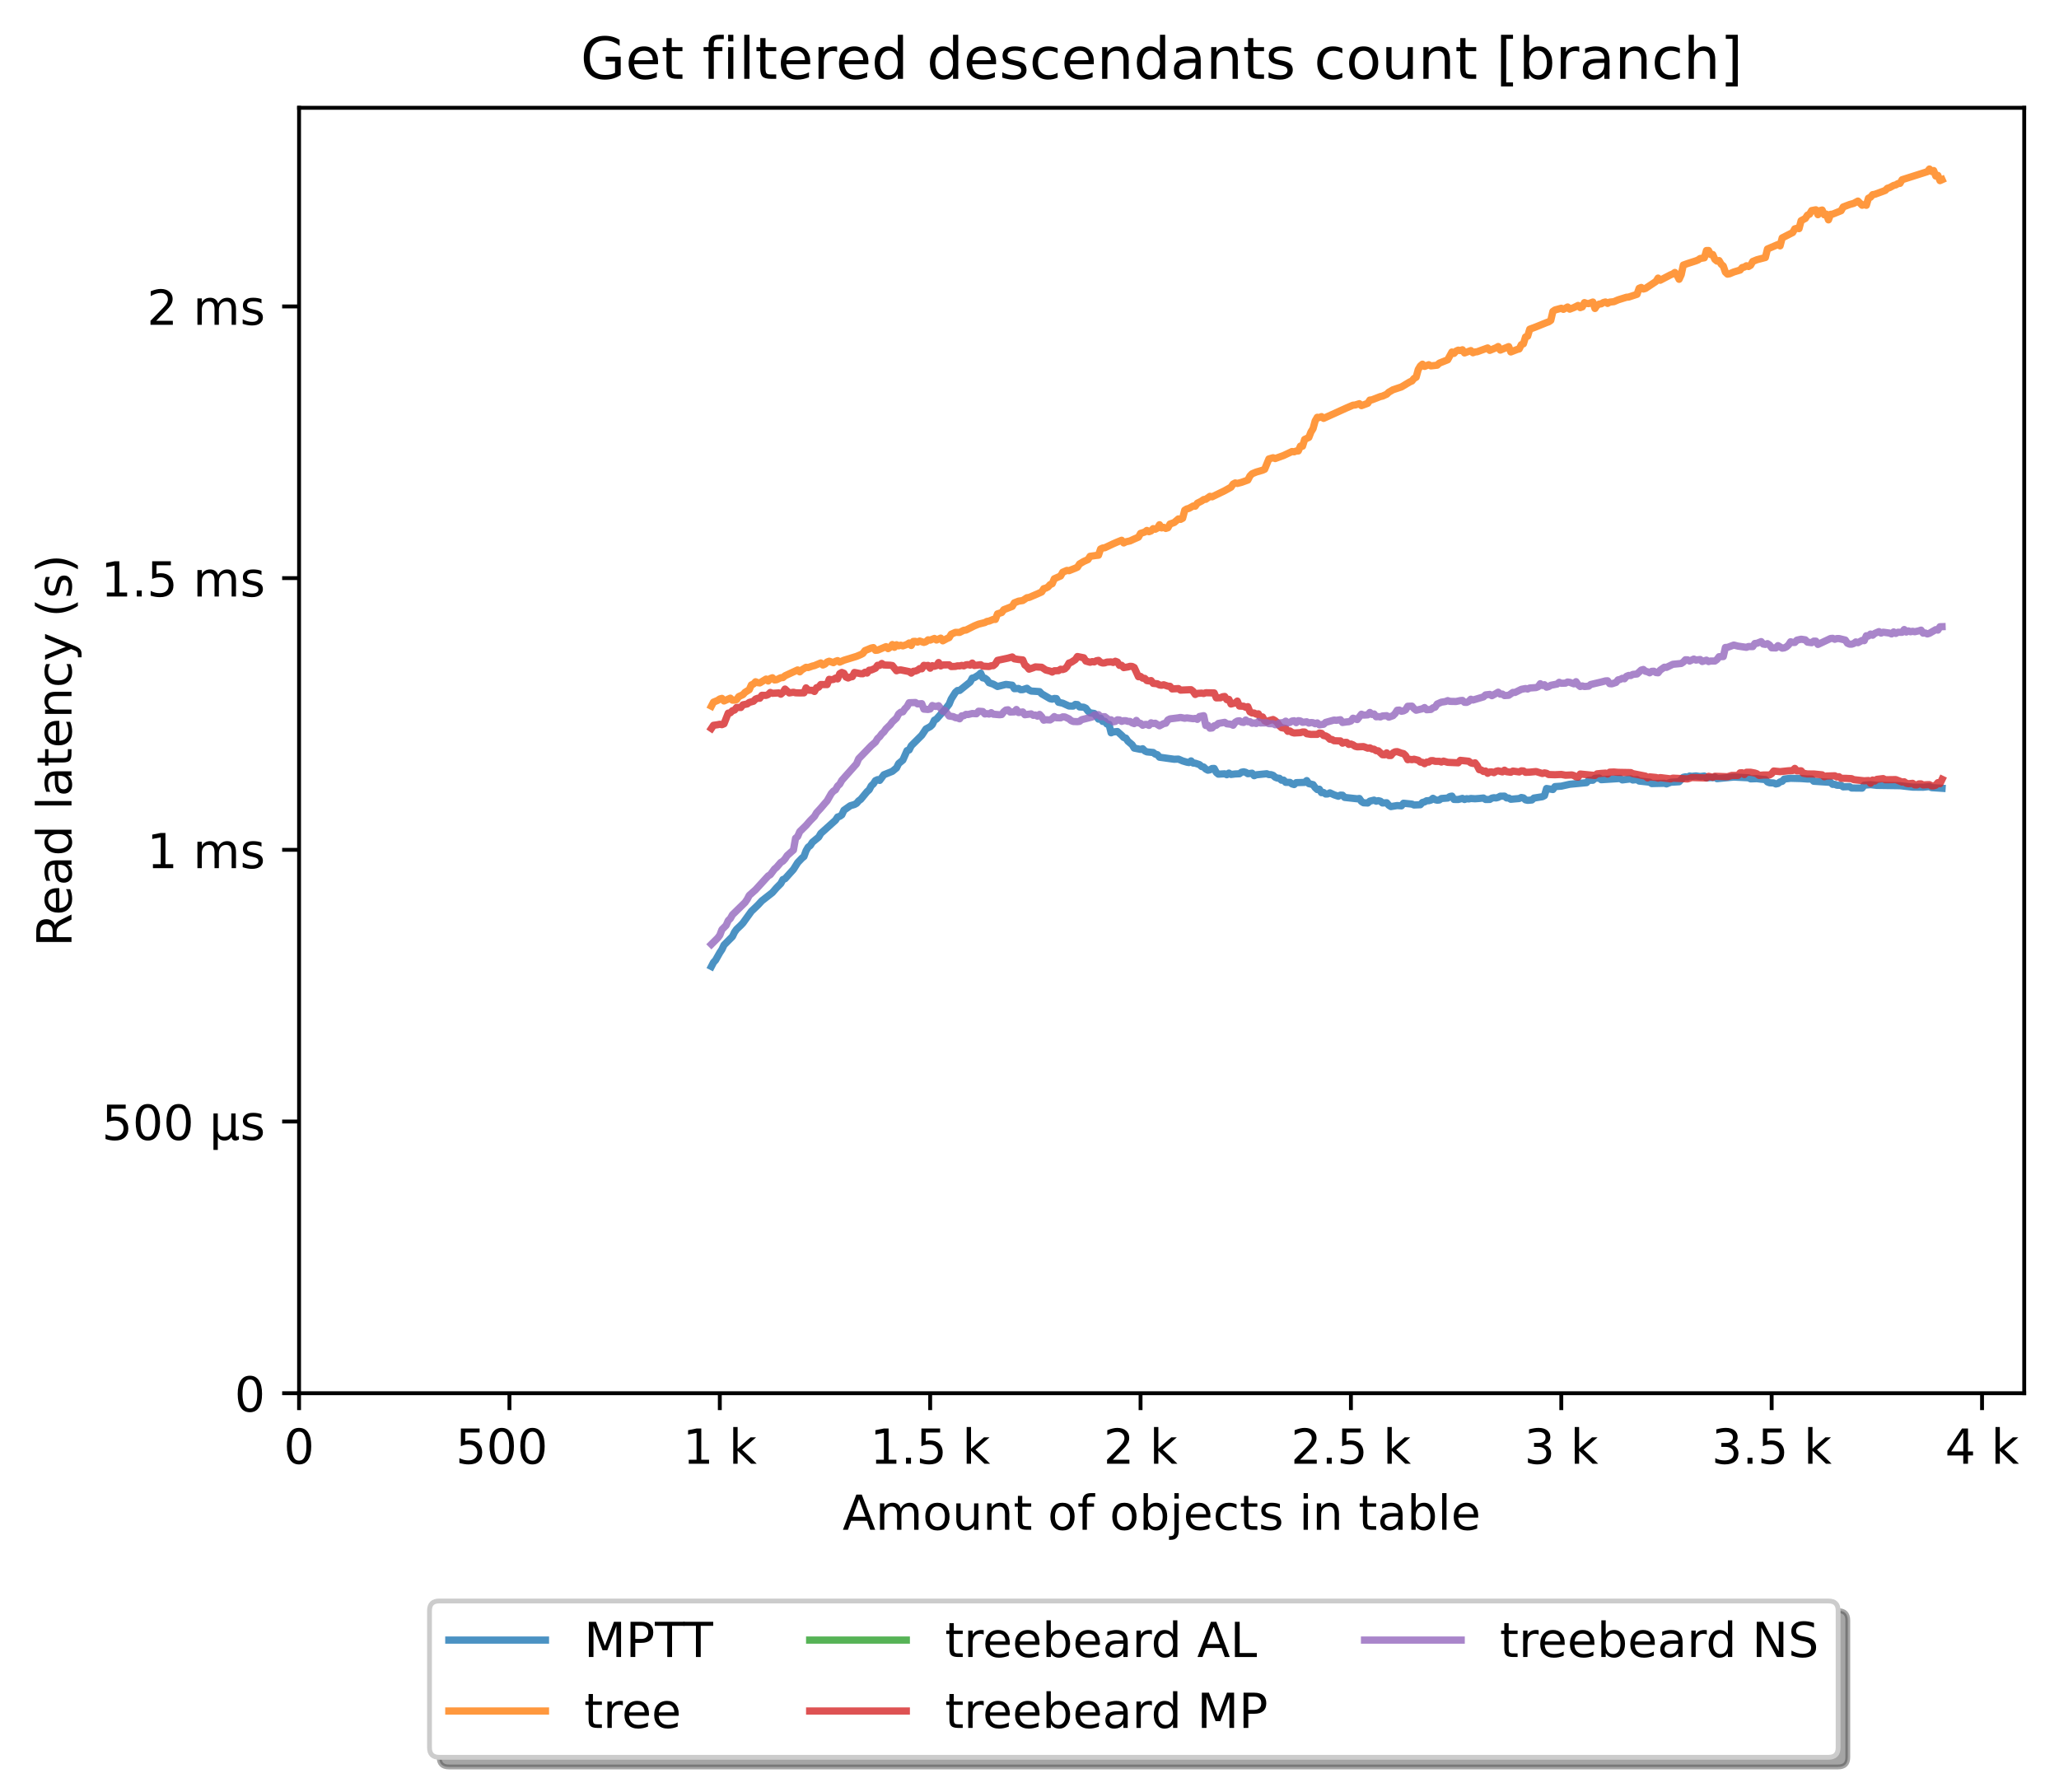 <?xml version="1.0" encoding="utf-8" standalone="no"?>
<!DOCTYPE svg PUBLIC "-//W3C//DTD SVG 1.1//EN"
  "http://www.w3.org/Graphics/SVG/1.1/DTD/svg11.dtd">
<!-- Created with matplotlib (https://matplotlib.org/) -->
<svg height="371.002pt" version="1.1" viewBox="0 0 426.229 371.002" width="426.229pt" xmlns="http://www.w3.org/2000/svg" xmlns:xlink="http://www.w3.org/1999/xlink">
 <defs>
  <style type="text/css">*{stroke-linecap:butt;stroke-linejoin:round;}</style>
 </defs>
 <g id="figure_1">
  <g id="patch_1">
   <path d="M 0 371.002 
L 426.229 371.002 
L 426.229 0 
L 0 0 
z
" style="fill:#ffffff;"/>
  </g>
  <g id="axes_1">
   <g id="patch_2">
    <path d="M 61.909 288.43 
L 419.029 288.43 
L 419.029 22.318 
L 61.909 22.318 
z
" style="fill:#ffffff;"/>
   </g>
   <g id="matplotlib.axis_1">
    <g id="xtick_1">
     <g id="line2d_1">
      <defs>
       <path d="M 0 0 
L 0 3.5 
" id="m10f1c0518c" style="stroke:#000000;stroke-width:0.8;"/>
      </defs>
      <g>
       <use style="stroke:#000000;stroke-width:0.8;" x="61.909" xlink:href="#m10f1c0518c" y="288.43"/>
      </g>
     </g>
     <g id="text_1">
      <!-- 0 -->
      <g transform="translate(58.728 303.029)scale(0.1 -0.1)">
       <defs>
        <path d="M 31.781 66.406 
Q 24.172 66.406 20.328 58.906 
Q 16.5 51.422 16.5 36.375 
Q 16.5 21.391 20.328 13.891 
Q 24.172 6.391 31.781 6.391 
Q 39.453 6.391 43.281 13.891 
Q 47.125 21.391 47.125 36.375 
Q 47.125 51.422 43.281 58.906 
Q 39.453 66.406 31.781 66.406 
z
M 31.781 74.219 
Q 44.047 74.219 50.516 64.516 
Q 56.984 54.828 56.984 36.375 
Q 56.984 17.969 50.516 8.266 
Q 44.047 -1.422 31.781 -1.422 
Q 19.531 -1.422 13.062 8.266 
Q 6.594 17.969 6.594 36.375 
Q 6.594 54.828 13.062 64.516 
Q 19.531 74.219 31.781 74.219 
z
" id="DejaVuSans-48"/>
       </defs>
       <use xlink:href="#DejaVuSans-48"/>
      </g>
     </g>
    </g>
    <g id="xtick_2">
     <g id="line2d_2">
      <g>
       <use style="stroke:#000000;stroke-width:0.8;" x="105.458" xlink:href="#m10f1c0518c" y="288.43"/>
      </g>
     </g>
     <g id="text_2">
      <!-- 500  -->
      <g transform="translate(94.325 303.029)scale(0.1 -0.1)">
       <defs>
        <path d="M 10.797 72.906 
L 49.516 72.906 
L 49.516 64.594 
L 19.828 64.594 
L 19.828 46.734 
Q 21.969 47.469 24.109 47.828 
Q 26.266 48.188 28.422 48.188 
Q 40.625 48.188 47.75 41.5 
Q 54.891 34.812 54.891 23.391 
Q 54.891 11.625 47.562 5.094 
Q 40.234 -1.422 26.906 -1.422 
Q 22.312 -1.422 17.547 -0.641 
Q 12.797 0.141 7.719 1.703 
L 7.719 11.625 
Q 12.109 9.234 16.797 8.062 
Q 21.484 6.891 26.703 6.891 
Q 35.156 6.891 40.078 11.328 
Q 45.016 15.766 45.016 23.391 
Q 45.016 31 40.078 35.438 
Q 35.156 39.891 26.703 39.891 
Q 22.75 39.891 18.812 39.016 
Q 14.891 38.141 10.797 36.281 
z
" id="DejaVuSans-53"/>
        <path id="DejaVuSans-32"/>
       </defs>
       <use xlink:href="#DejaVuSans-53"/>
       <use x="63.623" xlink:href="#DejaVuSans-48"/>
       <use x="127.246" xlink:href="#DejaVuSans-48"/>
       <use x="190.869" xlink:href="#DejaVuSans-32"/>
      </g>
     </g>
    </g>
    <g id="xtick_3">
     <g id="line2d_3">
      <g>
       <use style="stroke:#000000;stroke-width:0.8;" x="149.007" xlink:href="#m10f1c0518c" y="288.43"/>
      </g>
     </g>
     <g id="text_3">
      <!-- 1 k -->
      <g transform="translate(141.341 303.029)scale(0.1 -0.1)">
       <defs>
        <path d="M 12.406 8.297 
L 28.516 8.297 
L 28.516 63.922 
L 10.984 60.406 
L 10.984 69.391 
L 28.422 72.906 
L 38.281 72.906 
L 38.281 8.297 
L 54.391 8.297 
L 54.391 0 
L 12.406 0 
z
" id="DejaVuSans-49"/>
        <path d="M 9.078 75.984 
L 18.109 75.984 
L 18.109 31.109 
L 44.922 54.688 
L 56.391 54.688 
L 27.391 29.109 
L 57.625 0 
L 45.906 0 
L 18.109 26.703 
L 18.109 0 
L 9.078 0 
z
" id="DejaVuSans-107"/>
       </defs>
       <use xlink:href="#DejaVuSans-49"/>
       <use x="63.623" xlink:href="#DejaVuSans-32"/>
       <use x="95.41" xlink:href="#DejaVuSans-107"/>
      </g>
     </g>
    </g>
    <g id="xtick_4">
     <g id="line2d_4">
      <g>
       <use style="stroke:#000000;stroke-width:0.8;" x="192.555" xlink:href="#m10f1c0518c" y="288.43"/>
      </g>
     </g>
     <g id="text_4">
      <!-- 1.5 k -->
      <g transform="translate(180.119 303.029)scale(0.1 -0.1)">
       <defs>
        <path d="M 10.688 12.406 
L 21 12.406 
L 21 0 
L 10.688 0 
z
" id="DejaVuSans-46"/>
       </defs>
       <use xlink:href="#DejaVuSans-49"/>
       <use x="63.623" xlink:href="#DejaVuSans-46"/>
       <use x="95.41" xlink:href="#DejaVuSans-53"/>
       <use x="159.033" xlink:href="#DejaVuSans-32"/>
       <use x="190.82" xlink:href="#DejaVuSans-107"/>
      </g>
     </g>
    </g>
    <g id="xtick_5">
     <g id="line2d_5">
      <g>
       <use style="stroke:#000000;stroke-width:0.8;" x="236.104" xlink:href="#m10f1c0518c" y="288.43"/>
      </g>
     </g>
     <g id="text_5">
      <!-- 2 k -->
      <g transform="translate(228.438 303.029)scale(0.1 -0.1)">
       <defs>
        <path d="M 19.188 8.297 
L 53.609 8.297 
L 53.609 0 
L 7.328 0 
L 7.328 8.297 
Q 12.938 14.109 22.625 23.891 
Q 32.328 33.688 34.812 36.531 
Q 39.547 41.844 41.422 45.531 
Q 43.312 49.219 43.312 52.781 
Q 43.312 58.594 39.234 62.25 
Q 35.156 65.922 28.609 65.922 
Q 23.969 65.922 18.812 64.312 
Q 13.672 62.703 7.812 59.422 
L 7.812 69.391 
Q 13.766 71.781 18.938 73 
Q 24.125 74.219 28.422 74.219 
Q 39.75 74.219 46.484 68.547 
Q 53.219 62.891 53.219 53.422 
Q 53.219 48.922 51.531 44.891 
Q 49.859 40.875 45.406 35.406 
Q 44.188 33.984 37.641 27.219 
Q 31.109 20.453 19.188 8.297 
z
" id="DejaVuSans-50"/>
       </defs>
       <use xlink:href="#DejaVuSans-50"/>
       <use x="63.623" xlink:href="#DejaVuSans-32"/>
       <use x="95.41" xlink:href="#DejaVuSans-107"/>
      </g>
     </g>
    </g>
    <g id="xtick_6">
     <g id="line2d_6">
      <g>
       <use style="stroke:#000000;stroke-width:0.8;" x="279.652" xlink:href="#m10f1c0518c" y="288.43"/>
      </g>
     </g>
     <g id="text_6">
      <!-- 2.5 k -->
      <g transform="translate(267.216 303.029)scale(0.1 -0.1)">
       <use xlink:href="#DejaVuSans-50"/>
       <use x="63.623" xlink:href="#DejaVuSans-46"/>
       <use x="95.41" xlink:href="#DejaVuSans-53"/>
       <use x="159.033" xlink:href="#DejaVuSans-32"/>
       <use x="190.82" xlink:href="#DejaVuSans-107"/>
      </g>
     </g>
    </g>
    <g id="xtick_7">
     <g id="line2d_7">
      <g>
       <use style="stroke:#000000;stroke-width:0.8;" x="323.201" xlink:href="#m10f1c0518c" y="288.43"/>
      </g>
     </g>
     <g id="text_7">
      <!-- 3 k -->
      <g transform="translate(315.535 303.029)scale(0.1 -0.1)">
       <defs>
        <path d="M 40.578 39.312 
Q 47.656 37.797 51.625 33 
Q 55.609 28.219 55.609 21.188 
Q 55.609 10.406 48.188 4.484 
Q 40.766 -1.422 27.094 -1.422 
Q 22.516 -1.422 17.656 -0.516 
Q 12.797 0.391 7.625 2.203 
L 7.625 11.719 
Q 11.719 9.328 16.594 8.109 
Q 21.484 6.891 26.812 6.891 
Q 36.078 6.891 40.938 10.547 
Q 45.797 14.203 45.797 21.188 
Q 45.797 27.641 41.281 31.266 
Q 36.766 34.906 28.719 34.906 
L 20.219 34.906 
L 20.219 43.016 
L 29.109 43.016 
Q 36.375 43.016 40.234 45.922 
Q 44.094 48.828 44.094 54.297 
Q 44.094 59.906 40.109 62.906 
Q 36.141 65.922 28.719 65.922 
Q 24.656 65.922 20.016 65.031 
Q 15.375 64.156 9.812 62.312 
L 9.812 71.094 
Q 15.438 72.656 20.344 73.438 
Q 25.25 74.219 29.594 74.219 
Q 40.828 74.219 47.359 69.109 
Q 53.906 64.016 53.906 55.328 
Q 53.906 49.266 50.438 45.094 
Q 46.969 40.922 40.578 39.312 
z
" id="DejaVuSans-51"/>
       </defs>
       <use xlink:href="#DejaVuSans-51"/>
       <use x="63.623" xlink:href="#DejaVuSans-32"/>
       <use x="95.41" xlink:href="#DejaVuSans-107"/>
      </g>
     </g>
    </g>
    <g id="xtick_8">
     <g id="line2d_8">
      <g>
       <use style="stroke:#000000;stroke-width:0.8;" x="366.749" xlink:href="#m10f1c0518c" y="288.43"/>
      </g>
     </g>
     <g id="text_8">
      <!-- 3.5 k -->
      <g transform="translate(354.313 303.029)scale(0.1 -0.1)">
       <use xlink:href="#DejaVuSans-51"/>
       <use x="63.623" xlink:href="#DejaVuSans-46"/>
       <use x="95.41" xlink:href="#DejaVuSans-53"/>
       <use x="159.033" xlink:href="#DejaVuSans-32"/>
       <use x="190.82" xlink:href="#DejaVuSans-107"/>
      </g>
     </g>
    </g>
    <g id="xtick_9">
     <g id="line2d_9">
      <g>
       <use style="stroke:#000000;stroke-width:0.8;" x="410.298" xlink:href="#m10f1c0518c" y="288.43"/>
      </g>
     </g>
     <g id="text_9">
      <!-- 4 k -->
      <g transform="translate(402.632 303.029)scale(0.1 -0.1)">
       <defs>
        <path d="M 37.797 64.312 
L 12.891 25.391 
L 37.797 25.391 
z
M 35.203 72.906 
L 47.609 72.906 
L 47.609 25.391 
L 58.016 25.391 
L 58.016 17.188 
L 47.609 17.188 
L 47.609 0 
L 37.797 0 
L 37.797 17.188 
L 4.891 17.188 
L 4.891 26.703 
z
" id="DejaVuSans-52"/>
       </defs>
       <use xlink:href="#DejaVuSans-52"/>
       <use x="63.623" xlink:href="#DejaVuSans-32"/>
       <use x="95.41" xlink:href="#DejaVuSans-107"/>
      </g>
     </g>
    </g>
    <g id="text_10">
     <!-- Amount of objects in table -->
     <g transform="translate(174.411 316.707)scale(0.1 -0.1)">
      <defs>
       <path d="M 34.188 63.188 
L 20.797 26.906 
L 47.609 26.906 
z
M 28.609 72.906 
L 39.797 72.906 
L 67.578 0 
L 57.328 0 
L 50.688 18.703 
L 17.828 18.703 
L 11.188 0 
L 0.781 0 
z
" id="DejaVuSans-65"/>
       <path d="M 52 44.188 
Q 55.375 50.25 60.062 53.125 
Q 64.75 56 71.094 56 
Q 79.641 56 84.281 50.016 
Q 88.922 44.047 88.922 33.016 
L 88.922 0 
L 79.891 0 
L 79.891 32.719 
Q 79.891 40.578 77.094 44.375 
Q 74.312 48.188 68.609 48.188 
Q 61.625 48.188 57.562 43.547 
Q 53.516 38.922 53.516 30.906 
L 53.516 0 
L 44.484 0 
L 44.484 32.719 
Q 44.484 40.625 41.703 44.406 
Q 38.922 48.188 33.109 48.188 
Q 26.219 48.188 22.156 43.531 
Q 18.109 38.875 18.109 30.906 
L 18.109 0 
L 9.078 0 
L 9.078 54.688 
L 18.109 54.688 
L 18.109 46.188 
Q 21.188 51.219 25.484 53.609 
Q 29.781 56 35.688 56 
Q 41.656 56 45.828 52.969 
Q 50 49.953 52 44.188 
z
" id="DejaVuSans-109"/>
       <path d="M 30.609 48.391 
Q 23.391 48.391 19.188 42.75 
Q 14.984 37.109 14.984 27.297 
Q 14.984 17.484 19.156 11.844 
Q 23.344 6.203 30.609 6.203 
Q 37.797 6.203 41.984 11.859 
Q 46.188 17.531 46.188 27.297 
Q 46.188 37.016 41.984 42.703 
Q 37.797 48.391 30.609 48.391 
z
M 30.609 56 
Q 42.328 56 49.016 48.375 
Q 55.719 40.766 55.719 27.297 
Q 55.719 13.875 49.016 6.219 
Q 42.328 -1.422 30.609 -1.422 
Q 18.844 -1.422 12.172 6.219 
Q 5.516 13.875 5.516 27.297 
Q 5.516 40.766 12.172 48.375 
Q 18.844 56 30.609 56 
z
" id="DejaVuSans-111"/>
       <path d="M 8.5 21.578 
L 8.5 54.688 
L 17.484 54.688 
L 17.484 21.922 
Q 17.484 14.156 20.5 10.266 
Q 23.531 6.391 29.594 6.391 
Q 36.859 6.391 41.078 11.031 
Q 45.312 15.672 45.312 23.688 
L 45.312 54.688 
L 54.297 54.688 
L 54.297 0 
L 45.312 0 
L 45.312 8.406 
Q 42.047 3.422 37.719 1 
Q 33.406 -1.422 27.688 -1.422 
Q 18.266 -1.422 13.375 4.438 
Q 8.5 10.297 8.5 21.578 
z
M 31.109 56 
z
" id="DejaVuSans-117"/>
       <path d="M 54.891 33.016 
L 54.891 0 
L 45.906 0 
L 45.906 32.719 
Q 45.906 40.484 42.875 44.328 
Q 39.844 48.188 33.797 48.188 
Q 26.516 48.188 22.312 43.547 
Q 18.109 38.922 18.109 30.906 
L 18.109 0 
L 9.078 0 
L 9.078 54.688 
L 18.109 54.688 
L 18.109 46.188 
Q 21.344 51.125 25.703 53.562 
Q 30.078 56 35.797 56 
Q 45.219 56 50.047 50.172 
Q 54.891 44.344 54.891 33.016 
z
" id="DejaVuSans-110"/>
       <path d="M 18.312 70.219 
L 18.312 54.688 
L 36.812 54.688 
L 36.812 47.703 
L 18.312 47.703 
L 18.312 18.016 
Q 18.312 11.328 20.141 9.422 
Q 21.969 7.516 27.594 7.516 
L 36.812 7.516 
L 36.812 0 
L 27.594 0 
Q 17.188 0 13.234 3.875 
Q 9.281 7.766 9.281 18.016 
L 9.281 47.703 
L 2.688 47.703 
L 2.688 54.688 
L 9.281 54.688 
L 9.281 70.219 
z
" id="DejaVuSans-116"/>
       <path d="M 37.109 75.984 
L 37.109 68.5 
L 28.516 68.5 
Q 23.688 68.5 21.797 66.547 
Q 19.922 64.594 19.922 59.516 
L 19.922 54.688 
L 34.719 54.688 
L 34.719 47.703 
L 19.922 47.703 
L 19.922 0 
L 10.891 0 
L 10.891 47.703 
L 2.297 47.703 
L 2.297 54.688 
L 10.891 54.688 
L 10.891 58.5 
Q 10.891 67.625 15.141 71.797 
Q 19.391 75.984 28.609 75.984 
z
" id="DejaVuSans-102"/>
       <path d="M 48.688 27.297 
Q 48.688 37.203 44.609 42.844 
Q 40.531 48.484 33.406 48.484 
Q 26.266 48.484 22.188 42.844 
Q 18.109 37.203 18.109 27.297 
Q 18.109 17.391 22.188 11.75 
Q 26.266 6.109 33.406 6.109 
Q 40.531 6.109 44.609 11.75 
Q 48.688 17.391 48.688 27.297 
z
M 18.109 46.391 
Q 20.953 51.266 25.266 53.625 
Q 29.594 56 35.594 56 
Q 45.562 56 51.781 48.094 
Q 58.016 40.188 58.016 27.297 
Q 58.016 14.406 51.781 6.484 
Q 45.562 -1.422 35.594 -1.422 
Q 29.594 -1.422 25.266 0.953 
Q 20.953 3.328 18.109 8.203 
L 18.109 0 
L 9.078 0 
L 9.078 75.984 
L 18.109 75.984 
z
" id="DejaVuSans-98"/>
       <path d="M 9.422 54.688 
L 18.406 54.688 
L 18.406 -0.984 
Q 18.406 -11.422 14.422 -16.109 
Q 10.453 -20.797 1.609 -20.797 
L -1.812 -20.797 
L -1.812 -13.188 
L 0.594 -13.188 
Q 5.719 -13.188 7.562 -10.812 
Q 9.422 -8.453 9.422 -0.984 
z
M 9.422 75.984 
L 18.406 75.984 
L 18.406 64.594 
L 9.422 64.594 
z
" id="DejaVuSans-106"/>
       <path d="M 56.203 29.594 
L 56.203 25.203 
L 14.891 25.203 
Q 15.484 15.922 20.484 11.062 
Q 25.484 6.203 34.422 6.203 
Q 39.594 6.203 44.453 7.469 
Q 49.312 8.734 54.109 11.281 
L 54.109 2.781 
Q 49.266 0.734 44.188 -0.344 
Q 39.109 -1.422 33.891 -1.422 
Q 20.797 -1.422 13.156 6.188 
Q 5.516 13.812 5.516 26.812 
Q 5.516 40.234 12.766 48.109 
Q 20.016 56 32.328 56 
Q 43.359 56 49.781 48.891 
Q 56.203 41.797 56.203 29.594 
z
M 47.219 32.234 
Q 47.125 39.594 43.094 43.984 
Q 39.062 48.391 32.422 48.391 
Q 24.906 48.391 20.391 44.141 
Q 15.875 39.891 15.188 32.172 
z
" id="DejaVuSans-101"/>
       <path d="M 48.781 52.594 
L 48.781 44.188 
Q 44.969 46.297 41.141 47.344 
Q 37.312 48.391 33.406 48.391 
Q 24.656 48.391 19.812 42.844 
Q 14.984 37.312 14.984 27.297 
Q 14.984 17.281 19.812 11.734 
Q 24.656 6.203 33.406 6.203 
Q 37.312 6.203 41.141 7.25 
Q 44.969 8.297 48.781 10.406 
L 48.781 2.094 
Q 45.016 0.344 40.984 -0.531 
Q 36.969 -1.422 32.422 -1.422 
Q 20.062 -1.422 12.781 6.344 
Q 5.516 14.109 5.516 27.297 
Q 5.516 40.672 12.859 48.328 
Q 20.219 56 33.016 56 
Q 37.156 56 41.109 55.141 
Q 45.062 54.297 48.781 52.594 
z
" id="DejaVuSans-99"/>
       <path d="M 44.281 53.078 
L 44.281 44.578 
Q 40.484 46.531 36.375 47.5 
Q 32.281 48.484 27.875 48.484 
Q 21.188 48.484 17.844 46.438 
Q 14.5 44.391 14.5 40.281 
Q 14.5 37.156 16.891 35.375 
Q 19.281 33.594 26.516 31.984 
L 29.594 31.297 
Q 39.156 29.25 43.188 25.516 
Q 47.219 21.781 47.219 15.094 
Q 47.219 7.469 41.188 3.016 
Q 35.156 -1.422 24.609 -1.422 
Q 20.219 -1.422 15.453 -0.562 
Q 10.688 0.297 5.422 2 
L 5.422 11.281 
Q 10.406 8.688 15.234 7.391 
Q 20.062 6.109 24.812 6.109 
Q 31.156 6.109 34.562 8.281 
Q 37.984 10.453 37.984 14.406 
Q 37.984 18.062 35.516 20.016 
Q 33.062 21.969 24.703 23.781 
L 21.578 24.516 
Q 13.234 26.266 9.516 29.906 
Q 5.812 33.547 5.812 39.891 
Q 5.812 47.609 11.281 51.797 
Q 16.75 56 26.812 56 
Q 31.781 56 36.172 55.266 
Q 40.578 54.547 44.281 53.078 
z
" id="DejaVuSans-115"/>
       <path d="M 9.422 54.688 
L 18.406 54.688 
L 18.406 0 
L 9.422 0 
z
M 9.422 75.984 
L 18.406 75.984 
L 18.406 64.594 
L 9.422 64.594 
z
" id="DejaVuSans-105"/>
       <path d="M 34.281 27.484 
Q 23.391 27.484 19.188 25 
Q 14.984 22.516 14.984 16.5 
Q 14.984 11.719 18.141 8.906 
Q 21.297 6.109 26.703 6.109 
Q 34.188 6.109 38.703 11.406 
Q 43.219 16.703 43.219 25.484 
L 43.219 27.484 
z
M 52.203 31.203 
L 52.203 0 
L 43.219 0 
L 43.219 8.297 
Q 40.141 3.328 35.547 0.953 
Q 30.953 -1.422 24.312 -1.422 
Q 15.922 -1.422 10.953 3.297 
Q 6 8.016 6 15.922 
Q 6 25.141 12.172 29.828 
Q 18.359 34.516 30.609 34.516 
L 43.219 34.516 
L 43.219 35.406 
Q 43.219 41.609 39.141 45 
Q 35.062 48.391 27.688 48.391 
Q 23 48.391 18.547 47.266 
Q 14.109 46.141 10.016 43.891 
L 10.016 52.203 
Q 14.938 54.109 19.578 55.047 
Q 24.219 56 28.609 56 
Q 40.484 56 46.344 49.844 
Q 52.203 43.703 52.203 31.203 
z
" id="DejaVuSans-97"/>
       <path d="M 9.422 75.984 
L 18.406 75.984 
L 18.406 0 
L 9.422 0 
z
" id="DejaVuSans-108"/>
      </defs>
      <use xlink:href="#DejaVuSans-65"/>
      <use x="68.408" xlink:href="#DejaVuSans-109"/>
      <use x="165.82" xlink:href="#DejaVuSans-111"/>
      <use x="227.002" xlink:href="#DejaVuSans-117"/>
      <use x="290.381" xlink:href="#DejaVuSans-110"/>
      <use x="353.76" xlink:href="#DejaVuSans-116"/>
      <use x="392.969" xlink:href="#DejaVuSans-32"/>
      <use x="424.756" xlink:href="#DejaVuSans-111"/>
      <use x="485.938" xlink:href="#DejaVuSans-102"/>
      <use x="521.143" xlink:href="#DejaVuSans-32"/>
      <use x="552.93" xlink:href="#DejaVuSans-111"/>
      <use x="614.111" xlink:href="#DejaVuSans-98"/>
      <use x="677.588" xlink:href="#DejaVuSans-106"/>
      <use x="705.371" xlink:href="#DejaVuSans-101"/>
      <use x="766.895" xlink:href="#DejaVuSans-99"/>
      <use x="821.875" xlink:href="#DejaVuSans-116"/>
      <use x="861.084" xlink:href="#DejaVuSans-115"/>
      <use x="913.184" xlink:href="#DejaVuSans-32"/>
      <use x="944.971" xlink:href="#DejaVuSans-105"/>
      <use x="972.754" xlink:href="#DejaVuSans-110"/>
      <use x="1036.133" xlink:href="#DejaVuSans-32"/>
      <use x="1067.92" xlink:href="#DejaVuSans-116"/>
      <use x="1107.129" xlink:href="#DejaVuSans-97"/>
      <use x="1168.408" xlink:href="#DejaVuSans-98"/>
      <use x="1231.885" xlink:href="#DejaVuSans-108"/>
      <use x="1259.668" xlink:href="#DejaVuSans-101"/>
     </g>
    </g>
   </g>
   <g id="matplotlib.axis_2">
    <g id="ytick_1">
     <g id="line2d_10">
      <defs>
       <path d="M 0 0 
L -3.5 0 
" id="m14f792f577" style="stroke:#000000;stroke-width:0.8;"/>
      </defs>
      <g>
       <use style="stroke:#000000;stroke-width:0.8;" x="61.909" xlink:href="#m14f792f577" y="288.43"/>
      </g>
     </g>
     <g id="text_11">
      <!-- 0 -->
      <g transform="translate(48.547 292.229)scale(0.1 -0.1)">
       <use xlink:href="#DejaVuSans-48"/>
      </g>
     </g>
    </g>
    <g id="ytick_2">
     <g id="line2d_11">
      <g>
       <use style="stroke:#000000;stroke-width:0.8;" x="61.909" xlink:href="#m14f792f577" y="232.183"/>
      </g>
     </g>
     <g id="text_12">
      <!-- 500 µs -->
      <g transform="translate(21.072 235.982)scale(0.1 -0.1)">
       <defs>
        <path d="M 8.5 -20.797 
L 8.5 54.688 
L 17.484 54.688 
L 17.484 20.703 
Q 17.484 13.625 20.844 10 
Q 24.219 6.391 30.812 6.391 
Q 38.031 6.391 41.672 10.484 
Q 45.312 14.594 45.312 22.797 
L 45.312 54.688 
L 54.297 54.688 
L 54.297 12.594 
Q 54.297 9.672 55.141 8.281 
Q 56 6.891 57.812 6.891 
Q 58.25 6.891 59.031 7.156 
Q 59.812 7.422 61.188 8.016 
L 61.188 0.781 
Q 59.188 -0.344 57.391 -0.875 
Q 55.609 -1.422 53.906 -1.422 
Q 50.531 -1.422 48.531 0.484 
Q 46.531 2.391 45.797 6.297 
Q 43.359 2.438 39.812 0.5 
Q 36.281 -1.422 31.5 -1.422 
Q 26.516 -1.422 23.016 0.484 
Q 19.531 2.391 17.484 6.203 
L 17.484 -20.797 
z
" id="DejaVuSans-181"/>
       </defs>
       <use xlink:href="#DejaVuSans-53"/>
       <use x="63.623" xlink:href="#DejaVuSans-48"/>
       <use x="127.246" xlink:href="#DejaVuSans-48"/>
       <use x="190.869" xlink:href="#DejaVuSans-32"/>
       <use x="222.656" xlink:href="#DejaVuSans-181"/>
       <use x="286.279" xlink:href="#DejaVuSans-115"/>
      </g>
     </g>
    </g>
    <g id="ytick_3">
     <g id="line2d_12">
      <g>
       <use style="stroke:#000000;stroke-width:0.8;" x="61.909" xlink:href="#m14f792f577" y="175.935"/>
      </g>
     </g>
     <g id="text_13">
      <!-- 1 ms -->
      <g transform="translate(30.419 179.735)scale(0.1 -0.1)">
       <use xlink:href="#DejaVuSans-49"/>
       <use x="63.623" xlink:href="#DejaVuSans-32"/>
       <use x="95.41" xlink:href="#DejaVuSans-109"/>
       <use x="192.822" xlink:href="#DejaVuSans-115"/>
      </g>
     </g>
    </g>
    <g id="ytick_4">
     <g id="line2d_13">
      <g>
       <use style="stroke:#000000;stroke-width:0.8;" x="61.909" xlink:href="#m14f792f577" y="119.688"/>
      </g>
     </g>
     <g id="text_14">
      <!-- 1.5 ms -->
      <g transform="translate(20.878 123.487)scale(0.1 -0.1)">
       <use xlink:href="#DejaVuSans-49"/>
       <use x="63.623" xlink:href="#DejaVuSans-46"/>
       <use x="95.41" xlink:href="#DejaVuSans-53"/>
       <use x="159.033" xlink:href="#DejaVuSans-32"/>
       <use x="190.82" xlink:href="#DejaVuSans-109"/>
       <use x="288.232" xlink:href="#DejaVuSans-115"/>
      </g>
     </g>
    </g>
    <g id="ytick_5">
     <g id="line2d_14">
      <g>
       <use style="stroke:#000000;stroke-width:0.8;" x="61.909" xlink:href="#m14f792f577" y="63.441"/>
      </g>
     </g>
     <g id="text_15">
      <!-- 2 ms -->
      <g transform="translate(30.419 67.24)scale(0.1 -0.1)">
       <use xlink:href="#DejaVuSans-50"/>
       <use x="63.623" xlink:href="#DejaVuSans-32"/>
       <use x="95.41" xlink:href="#DejaVuSans-109"/>
       <use x="192.822" xlink:href="#DejaVuSans-115"/>
      </g>
     </g>
    </g>
    <g id="text_16">
     <!-- Read latency (s) -->
     <g transform="translate(14.798 195.99)rotate(-90)scale(0.1 -0.1)">
      <defs>
       <path d="M 44.391 34.188 
Q 47.562 33.109 50.562 29.594 
Q 53.562 26.078 56.594 19.922 
L 66.609 0 
L 56 0 
L 46.688 18.703 
Q 43.062 26.031 39.672 28.422 
Q 36.281 30.812 30.422 30.812 
L 19.672 30.812 
L 19.672 0 
L 9.812 0 
L 9.812 72.906 
L 32.078 72.906 
Q 44.578 72.906 50.734 67.672 
Q 56.891 62.453 56.891 51.906 
Q 56.891 45.016 53.688 40.469 
Q 50.484 35.938 44.391 34.188 
z
M 19.672 64.797 
L 19.672 38.922 
L 32.078 38.922 
Q 39.203 38.922 42.844 42.219 
Q 46.484 45.516 46.484 51.906 
Q 46.484 58.297 42.844 61.547 
Q 39.203 64.797 32.078 64.797 
z
" id="DejaVuSans-82"/>
       <path d="M 45.406 46.391 
L 45.406 75.984 
L 54.391 75.984 
L 54.391 0 
L 45.406 0 
L 45.406 8.203 
Q 42.578 3.328 38.25 0.953 
Q 33.938 -1.422 27.875 -1.422 
Q 17.969 -1.422 11.734 6.484 
Q 5.516 14.406 5.516 27.297 
Q 5.516 40.188 11.734 48.094 
Q 17.969 56 27.875 56 
Q 33.938 56 38.25 53.625 
Q 42.578 51.266 45.406 46.391 
z
M 14.797 27.297 
Q 14.797 17.391 18.875 11.75 
Q 22.953 6.109 30.078 6.109 
Q 37.203 6.109 41.297 11.75 
Q 45.406 17.391 45.406 27.297 
Q 45.406 37.203 41.297 42.844 
Q 37.203 48.484 30.078 48.484 
Q 22.953 48.484 18.875 42.844 
Q 14.797 37.203 14.797 27.297 
z
" id="DejaVuSans-100"/>
       <path d="M 32.172 -5.078 
Q 28.375 -14.844 24.75 -17.812 
Q 21.141 -20.797 15.094 -20.797 
L 7.906 -20.797 
L 7.906 -13.281 
L 13.188 -13.281 
Q 16.891 -13.281 18.938 -11.516 
Q 21 -9.766 23.484 -3.219 
L 25.094 0.875 
L 2.984 54.688 
L 12.5 54.688 
L 29.594 11.922 
L 46.688 54.688 
L 56.203 54.688 
z
" id="DejaVuSans-121"/>
       <path d="M 31 75.875 
Q 24.469 64.656 21.281 53.656 
Q 18.109 42.672 18.109 31.391 
Q 18.109 20.125 21.312 9.062 
Q 24.516 -2 31 -13.188 
L 23.188 -13.188 
Q 15.875 -1.703 12.234 9.375 
Q 8.594 20.453 8.594 31.391 
Q 8.594 42.281 12.203 53.312 
Q 15.828 64.359 23.188 75.875 
z
" id="DejaVuSans-40"/>
       <path d="M 8.016 75.875 
L 15.828 75.875 
Q 23.141 64.359 26.781 53.312 
Q 30.422 42.281 30.422 31.391 
Q 30.422 20.453 26.781 9.375 
Q 23.141 -1.703 15.828 -13.188 
L 8.016 -13.188 
Q 14.5 -2 17.703 9.062 
Q 20.906 20.125 20.906 31.391 
Q 20.906 42.672 17.703 53.656 
Q 14.5 64.656 8.016 75.875 
z
" id="DejaVuSans-41"/>
      </defs>
      <use xlink:href="#DejaVuSans-82"/>
      <use x="64.982" xlink:href="#DejaVuSans-101"/>
      <use x="126.506" xlink:href="#DejaVuSans-97"/>
      <use x="187.785" xlink:href="#DejaVuSans-100"/>
      <use x="251.262" xlink:href="#DejaVuSans-32"/>
      <use x="283.049" xlink:href="#DejaVuSans-108"/>
      <use x="310.832" xlink:href="#DejaVuSans-97"/>
      <use x="372.111" xlink:href="#DejaVuSans-116"/>
      <use x="411.32" xlink:href="#DejaVuSans-101"/>
      <use x="472.844" xlink:href="#DejaVuSans-110"/>
      <use x="536.223" xlink:href="#DejaVuSans-99"/>
      <use x="591.203" xlink:href="#DejaVuSans-121"/>
      <use x="650.383" xlink:href="#DejaVuSans-32"/>
      <use x="682.17" xlink:href="#DejaVuSans-40"/>
      <use x="721.184" xlink:href="#DejaVuSans-115"/>
      <use x="773.283" xlink:href="#DejaVuSans-41"/>
     </g>
    </g>
   </g>
   <g id="line2d_15">
    <path clip-path="url(#p999e7b31ef)" d="M 147.265 200.088 
L 147.7 199.249 
L 148.136 198.764 
L 149.007 197.22 
L 149.442 196.569 
L 149.877 195.641 
L 151.619 193.887 
L 152.055 192.98 
L 152.49 192.375 
L 153.361 191.549 
L 153.797 191.086 
L 155.539 188.666 
L 156.845 187.421 
L 157.716 186.486 
L 159.458 185.124 
L 159.894 184.78 
L 160.765 183.779 
L 161.636 182.907 
L 162.071 182.087 
L 162.507 181.92 
L 164.249 179.988 
L 165.119 178.597 
L 165.99 177.679 
L 166.426 177.321 
L 166.861 176.122 
L 167.297 175.372 
L 167.732 175.055 
L 168.168 174.373 
L 169.474 173.298 
L 169.91 172.545 
L 171.652 170.98 
L 172.958 169.8 
L 173.394 169.137 
L 173.829 169.005 
L 174.265 168.692 
L 174.7 167.741 
L 176.007 166.812 
L 176.878 166.552 
L 177.313 166.314 
L 177.749 165.798 
L 178.184 165.481 
L 179.49 163.896 
L 179.926 163.508 
L 180.361 162.674 
L 180.797 162.281 
L 181.232 161.608 
L 181.668 161.41 
L 182.103 161.564 
L 182.974 160.392 
L 184.716 159.689 
L 185.587 158.979 
L 186.023 158.083 
L 186.894 157.358 
L 187.765 155.39 
L 188.2 155.266 
L 188.636 154.389 
L 190.813 152.219 
L 191.684 150.91 
L 192.555 150.436 
L 192.991 150.02 
L 193.426 149.102 
L 193.862 148.863 
L 195.603 146.896 
L 196.474 145.783 
L 196.91 144.713 
L 197.781 143.333 
L 198.216 142.949 
L 198.652 142.942 
L 200.829 141.2 
L 201.265 140.391 
L 201.7 140.294 
L 202.571 139.751 
L 203.007 139.353 
L 203.442 140.341 
L 203.878 140.402 
L 204.313 140.718 
L 204.749 141.343 
L 205.62 141.639 
L 206.491 142.122 
L 208.233 141.689 
L 209.539 141.855 
L 209.974 142.572 
L 210.845 142.53 
L 211.281 142.787 
L 211.716 142.773 
L 212.587 142.49 
L 213.023 142.854 
L 213.458 143.066 
L 215.2 143.178 
L 215.636 143.639 
L 217.378 144.655 
L 217.813 144.745 
L 218.249 144.596 
L 218.684 144.622 
L 219.12 145.389 
L 219.991 145.576 
L 221.297 146.169 
L 222.168 146.177 
L 222.604 145.828 
L 223.039 145.865 
L 223.475 146.357 
L 224.346 146.41 
L 224.781 146.628 
L 225.216 147.212 
L 225.652 147.575 
L 226.523 147.704 
L 227.394 148.873 
L 227.829 148.667 
L 228.265 149.357 
L 228.7 149.34 
L 229.136 149.886 
L 229.571 149.945 
L 230.007 151.71 
L 230.442 151.529 
L 231.313 151.444 
L 232.184 152.224 
L 232.62 152.675 
L 233.055 152.812 
L 233.491 153.448 
L 234.362 154.183 
L 234.797 154.879 
L 236.104 155.14 
L 236.539 155.009 
L 236.975 155.456 
L 237.41 155.657 
L 238.717 155.787 
L 239.152 156.123 
L 239.588 156.239 
L 240.023 156.763 
L 243.071 157.184 
L 243.942 157.154 
L 244.813 157.531 
L 245.684 157.789 
L 246.12 157.869 
L 246.555 157.527 
L 246.991 157.973 
L 247.426 158.003 
L 248.297 158.289 
L 248.733 158.684 
L 249.168 158.79 
L 249.604 159.215 
L 250.039 159.451 
L 250.475 159.374 
L 250.91 159.099 
L 251.346 159.093 
L 251.781 159.916 
L 252.217 160.271 
L 253.523 160.197 
L 253.959 160.389 
L 254.394 160.048 
L 254.83 160.331 
L 255.7 160.226 
L 256.571 160.19 
L 257.007 159.87 
L 257.442 159.781 
L 257.878 159.889 
L 258.313 160.177 
L 259.184 160.068 
L 259.62 160.59 
L 260.055 160.4 
L 262.233 160.183 
L 262.668 160.365 
L 263.104 160.368 
L 263.539 160.517 
L 263.975 160.912 
L 264.41 161.083 
L 264.846 161.125 
L 265.281 161.525 
L 265.717 161.505 
L 266.152 161.968 
L 267.023 161.969 
L 267.459 162.294 
L 267.894 162.423 
L 268.33 162.023 
L 270.072 161.977 
L 270.507 161.602 
L 270.942 162.235 
L 271.813 162.437 
L 272.249 163.061 
L 272.684 163.462 
L 273.12 163.386 
L 273.555 164.099 
L 273.991 164.068 
L 274.426 164.386 
L 274.862 164.365 
L 275.297 164.142 
L 276.168 164.55 
L 277.039 164.845 
L 277.475 164.614 
L 277.91 164.627 
L 278.346 165.086 
L 280.959 165.37 
L 281.394 165.305 
L 281.83 165.933 
L 282.265 166.197 
L 283.136 166.241 
L 283.572 165.853 
L 284.443 165.649 
L 284.878 165.867 
L 285.314 165.758 
L 285.749 165.867 
L 286.184 166.238 
L 287.055 166.192 
L 287.491 166.706 
L 287.926 166.982 
L 289.233 166.769 
L 290.104 166.832 
L 290.539 166.291 
L 292.281 166.47 
L 292.717 166.653 
L 294.023 166.598 
L 294.459 166.128 
L 294.894 166.017 
L 295.33 165.772 
L 295.765 165.765 
L 296.201 165.643 
L 296.636 165.27 
L 297.072 165.55 
L 297.507 165.664 
L 297.943 165.618 
L 298.378 165.31 
L 299.685 165.217 
L 300.12 164.905 
L 300.556 164.817 
L 300.991 165.505 
L 301.862 165.515 
L 302.733 165.287 
L 303.168 165.517 
L 303.604 165.348 
L 304.039 165.408 
L 304.475 165.306 
L 305.346 165.363 
L 306.217 165.301 
L 307.088 165.211 
L 307.523 165.512 
L 308.394 165.506 
L 308.83 165.232 
L 309.265 165.148 
L 309.701 165.199 
L 310.136 165.075 
L 310.572 164.831 
L 311.443 164.822 
L 311.878 165.191 
L 312.314 165.209 
L 312.749 165.471 
L 313.62 165.389 
L 314.491 165.315 
L 314.927 165.101 
L 315.362 165.191 
L 315.798 165.591 
L 316.233 165.688 
L 317.104 165.618 
L 317.539 165.217 
L 319.281 164.94 
L 319.717 164.717 
L 320.152 163.239 
L 321.459 163.45 
L 321.894 162.847 
L 323.201 162.756 
L 324.943 162.364 
L 328.427 162.03 
L 328.862 161.55 
L 329.733 161.529 
L 330.169 161.13 
L 331.04 161.067 
L 331.475 161.419 
L 335.394 161.169 
L 335.83 161.463 
L 337.572 161.248 
L 338.007 161.483 
L 338.878 161.391 
L 339.314 161.7 
L 341.491 161.932 
L 341.927 162.219 
L 344.54 162.157 
L 344.975 162.288 
L 345.846 161.945 
L 347.588 161.841 
L 348.459 160.919 
L 348.894 160.827 
L 349.33 160.871 
L 349.765 160.657 
L 350.201 160.728 
L 351.072 160.634 
L 351.943 160.763 
L 352.814 160.66 
L 353.249 161.046 
L 354.12 160.974 
L 354.556 161.01 
L 354.991 160.852 
L 355.427 161.199 
L 358.911 160.87 
L 361.959 161.021 
L 362.394 161.244 
L 363.701 161.201 
L 364.572 161.313 
L 365.443 161.388 
L 365.878 161.879 
L 366.314 162.052 
L 367.185 162.097 
L 367.62 162.298 
L 368.056 162.206 
L 368.491 161.867 
L 368.927 161.757 
L 369.362 161.276 
L 370.669 161.126 
L 372.846 161.181 
L 374.153 161.273 
L 375.024 161.282 
L 375.459 161.742 
L 378.943 161.967 
L 379.378 162.384 
L 379.814 162.376 
L 380.249 162.562 
L 381.12 162.585 
L 381.556 162.9 
L 382.862 162.842 
L 383.298 163.136 
L 385.475 163.159 
L 385.911 162.551 
L 387.217 162.443 
L 388.524 162.592 
L 393.314 162.661 
L 395.927 162.953 
L 398.104 162.974 
L 399.411 162.834 
L 399.846 163.058 
L 402.024 163.198 
L 402.024 163.198 
" style="fill:none;stroke:#1f77b4;stroke-linecap:square;stroke-opacity:0.8;stroke-width:1.5;"/>
   </g>
   <g id="line2d_16">
    <path clip-path="url(#p999e7b31ef)" d="M 147.265 146.193 
L 147.7 145.364 
L 148.571 144.999 
L 149.007 144.701 
L 149.442 144.585 
L 149.877 145.119 
L 151.184 144.536 
L 151.619 144.949 
L 152.055 144.951 
L 152.49 144.834 
L 152.926 144.215 
L 153.797 143.807 
L 154.232 143.327 
L 155.103 142.785 
L 155.539 141.796 
L 155.974 141.609 
L 156.41 141.141 
L 156.845 141.327 
L 157.281 141.383 
L 158.587 140.584 
L 159.023 140.986 
L 159.458 140.479 
L 159.894 140.313 
L 160.329 140.762 
L 160.765 140.723 
L 161.636 140.3 
L 162.071 140.283 
L 162.507 139.902 
L 165.119 138.692 
L 165.555 139.091 
L 165.99 138.675 
L 166.861 138.145 
L 167.297 138.202 
L 168.168 137.896 
L 168.603 137.795 
L 169.91 137.244 
L 170.345 137.676 
L 170.781 137.483 
L 171.216 137.053 
L 171.652 136.889 
L 172.523 137.192 
L 172.958 136.909 
L 173.394 136.76 
L 173.829 137.074 
L 174.7 136.684 
L 177.313 135.883 
L 178.184 135.518 
L 178.62 135.283 
L 179.055 134.697 
L 180.361 134.161 
L 180.797 134.069 
L 181.232 134.639 
L 181.668 134.602 
L 183.41 133.873 
L 183.845 134.284 
L 184.281 133.987 
L 184.716 133.438 
L 185.152 134.008 
L 185.587 133.481 
L 186.023 133.705 
L 186.458 133.569 
L 186.894 133.718 
L 187.765 133.405 
L 188.2 133.112 
L 188.636 133.63 
L 189.071 132.785 
L 189.507 132.783 
L 189.942 132.937 
L 190.378 132.709 
L 191.249 132.996 
L 191.684 132.856 
L 192.12 132.46 
L 192.555 132.521 
L 193.426 132.176 
L 193.862 132.503 
L 194.732 132.107 
L 195.168 132.667 
L 196.039 132.192 
L 196.474 132.009 
L 196.91 131.3 
L 197.781 130.914 
L 198.652 130.926 
L 199.523 130.479 
L 199.958 130.448 
L 201.7 129.571 
L 202.571 129.212 
L 203.878 128.884 
L 204.313 128.647 
L 204.749 128.582 
L 205.62 128.227 
L 206.055 128.237 
L 206.491 127.083 
L 207.362 126.812 
L 207.797 126.223 
L 209.539 125.543 
L 209.974 124.803 
L 210.845 124.455 
L 211.716 124.325 
L 212.587 123.743 
L 213.023 123.692 
L 214.765 122.944 
L 215.636 122.545 
L 216.071 121.863 
L 216.507 121.752 
L 216.942 121.521 
L 217.378 121.033 
L 217.813 120.845 
L 218.249 119.82 
L 219.555 119.24 
L 219.991 118.463 
L 220.862 118.088 
L 221.297 118.146 
L 222.604 117.623 
L 223.039 117.425 
L 223.475 116.749 
L 224.346 116.235 
L 225.216 115.847 
L 225.652 115.17 
L 226.958 114.986 
L 227.394 114.945 
L 227.829 113.659 
L 228.265 113.452 
L 228.7 113.401 
L 230.442 112.578 
L 231.313 112.201 
L 232.184 111.848 
L 232.62 112.405 
L 233.055 112.172 
L 233.926 111.984 
L 234.797 111.582 
L 235.668 111.205 
L 236.104 110.425 
L 236.975 110.147 
L 237.41 109.813 
L 237.846 110.076 
L 238.281 109.915 
L 238.717 109.443 
L 239.152 109.564 
L 239.588 109.336 
L 240.023 108.634 
L 240.458 109.292 
L 240.894 109.176 
L 241.329 109.398 
L 241.765 109.259 
L 242.2 108.485 
L 243.071 108.175 
L 243.942 107.43 
L 244.378 107.528 
L 244.813 107.295 
L 245.249 105.626 
L 245.684 105.36 
L 246.12 105.251 
L 246.991 104.757 
L 247.426 104.789 
L 247.862 104.173 
L 248.733 103.73 
L 249.168 103.421 
L 249.604 103.366 
L 250.475 102.751 
L 250.91 102.856 
L 253.523 101.588 
L 254.83 100.856 
L 255.265 100.216 
L 255.7 99.982 
L 256.136 100.084 
L 257.007 99.859 
L 258.313 99.386 
L 258.749 98.535 
L 259.184 98.086 
L 260.055 97.724 
L 261.362 97.345 
L 261.797 97.145 
L 262.668 95.015 
L 263.539 94.762 
L 263.975 94.93 
L 265.717 94.3 
L 267.459 93.476 
L 267.894 93.537 
L 268.33 93.373 
L 268.765 93.355 
L 269.201 92.353 
L 269.636 92.376 
L 270.072 90.971 
L 270.942 90.556 
L 271.378 89.435 
L 271.813 88.737 
L 272.249 87.144 
L 272.684 86.391 
L 273.12 86.438 
L 273.555 86.248 
L 273.991 86.612 
L 278.781 84.439 
L 280.088 83.881 
L 280.523 83.847 
L 281.394 83.574 
L 281.83 83.976 
L 283.136 83.493 
L 283.572 82.824 
L 284.007 82.773 
L 285.749 82.099 
L 286.184 82.001 
L 287.055 81.616 
L 287.491 81.194 
L 288.362 80.69 
L 290.104 80.11 
L 291.846 79.063 
L 292.281 78.88 
L 292.717 78.34 
L 293.152 78.101 
L 293.588 76.501 
L 294.023 75.768 
L 294.459 75.397 
L 294.894 75.854 
L 295.765 75.506 
L 296.201 75.751 
L 297.507 75.606 
L 297.943 75.182 
L 299.685 74.488 
L 300.556 72.878 
L 300.991 73.162 
L 301.426 72.682 
L 301.862 72.488 
L 302.297 72.579 
L 302.733 72.412 
L 303.168 73.067 
L 304.475 72.577 
L 304.91 73.028 
L 305.346 72.863 
L 305.781 72.822 
L 307.959 72.034 
L 308.394 72.536 
L 309.701 71.996 
L 310.136 71.743 
L 310.572 72.479 
L 312.314 71.758 
L 312.749 72.861 
L 314.056 72.353 
L 314.491 72.238 
L 314.927 71.352 
L 315.362 71.176 
L 315.798 69.756 
L 316.233 69.601 
L 316.668 68.153 
L 317.975 67.663 
L 320.152 66.78 
L 320.588 66.627 
L 321.023 66.329 
L 321.459 64.477 
L 321.894 64.17 
L 323.201 63.816 
L 323.636 64.044 
L 324.507 63.554 
L 324.943 64.006 
L 325.814 63.669 
L 326.685 63.231 
L 327.12 63.684 
L 327.556 63.528 
L 327.991 62.65 
L 328.427 62.815 
L 328.862 62.857 
L 329.733 62.532 
L 330.169 63.861 
L 330.604 63.204 
L 331.04 62.95 
L 331.475 62.9 
L 331.91 62.631 
L 332.346 62.515 
L 332.781 62.809 
L 333.217 62.546 
L 334.088 62.452 
L 334.959 62.078 
L 336.701 61.536 
L 337.136 61.504 
L 338.878 60.931 
L 339.314 59.685 
L 339.749 59.509 
L 340.185 59.837 
L 340.62 59.716 
L 342.798 58.267 
L 343.233 57.574 
L 343.669 58.021 
L 345.846 56.883 
L 346.281 56.721 
L 346.717 56.406 
L 347.152 56.957 
L 347.588 57.82 
L 348.023 56.868 
L 348.459 54.877 
L 349.33 54.562 
L 351.072 53.999 
L 351.507 53.826 
L 351.943 53.518 
L 352.814 53.374 
L 353.249 51.864 
L 353.685 51.859 
L 354.12 52.706 
L 354.556 52.695 
L 354.991 53.691 
L 355.427 54.054 
L 355.862 53.945 
L 356.298 54.695 
L 356.733 55.074 
L 357.169 56.341 
L 357.604 56.753 
L 358.04 56.678 
L 358.911 56.307 
L 360.217 55.911 
L 360.653 55.386 
L 361.088 55.301 
L 361.523 55.018 
L 361.959 55.178 
L 362.394 54.916 
L 362.83 54.129 
L 363.701 53.771 
L 365.443 53.314 
L 365.878 51.548 
L 368.056 50.615 
L 368.491 50.9 
L 368.927 49.25 
L 371.104 48.141 
L 371.54 47.371 
L 371.975 47.257 
L 372.411 47.334 
L 372.846 45.689 
L 373.717 45.221 
L 374.153 44.54 
L 374.588 44.339 
L 375.024 43.596 
L 375.895 43.433 
L 376.33 44.445 
L 376.765 43.596 
L 377.201 43.484 
L 377.636 44.469 
L 378.072 44.335 
L 378.507 45.518 
L 378.943 44.371 
L 379.378 44.328 
L 381.12 43.626 
L 381.556 42.846 
L 382.862 42.345 
L 383.733 42.102 
L 384.604 41.629 
L 385.475 42.491 
L 385.911 42.365 
L 386.346 42.505 
L 386.782 41.029 
L 387.217 40.823 
L 387.653 40.297 
L 388.088 40.229 
L 389.83 39.593 
L 390.266 39.423 
L 390.701 38.976 
L 391.137 38.861 
L 392.007 38.384 
L 392.443 38.281 
L 392.878 38.012 
L 393.314 37.961 
L 393.749 37.206 
L 398.975 35.541 
L 399.411 34.99 
L 399.846 35.499 
L 400.282 35.307 
L 400.717 36.449 
L 401.153 36.308 
L 401.588 37.395 
L 402.024 37.199 
L 402.024 37.199 
" style="fill:none;stroke:#ff7f0e;stroke-linecap:square;stroke-opacity:0.8;stroke-width:1.5;"/>
   </g>
   <g id="line2d_17">
    <path clip-path="url(#p999e7b31ef)" d="M 0 0 
" style="fill:none;stroke:#2ca02c;stroke-linecap:square;stroke-opacity:0.8;stroke-width:1.5;"/>
   </g>
   <g id="line2d_18">
    <path clip-path="url(#p999e7b31ef)" d="M 147.265 150.808 
L 147.7 150.16 
L 148.571 150.032 
L 149.007 149.939 
L 149.442 150.027 
L 149.877 149.848 
L 150.748 147.638 
L 151.184 147.568 
L 151.619 147.134 
L 152.055 147.004 
L 152.49 146.461 
L 153.361 146.47 
L 153.797 145.913 
L 154.668 145.742 
L 155.103 145.419 
L 155.974 145.175 
L 156.41 144.725 
L 156.845 144.559 
L 157.281 144.557 
L 157.716 143.944 
L 158.587 143.963 
L 159.023 143.786 
L 159.458 143.356 
L 159.894 143.53 
L 161.2 143.453 
L 161.636 143.717 
L 162.071 143.342 
L 162.507 142.653 
L 163.378 143.456 
L 164.249 143.314 
L 164.684 143.427 
L 165.555 143.454 
L 166.426 143.438 
L 166.861 142.406 
L 167.297 142.883 
L 168.168 142.917 
L 168.603 143.154 
L 169.039 142.367 
L 169.474 142.265 
L 169.91 141.71 
L 171.216 141.731 
L 171.652 140.633 
L 172.087 140.715 
L 172.523 140.66 
L 172.958 140.384 
L 173.394 140.55 
L 173.829 139.47 
L 174.265 139.21 
L 174.7 139.39 
L 175.136 140.177 
L 175.571 140.364 
L 176.007 140.162 
L 176.442 140.085 
L 176.878 139.218 
L 178.184 139.475 
L 178.62 139.481 
L 179.055 139.167 
L 179.49 139.338 
L 179.926 138.748 
L 180.361 138.713 
L 181.232 138.335 
L 181.668 137.731 
L 182.103 137.755 
L 182.539 137.359 
L 182.974 137.668 
L 184.281 137.718 
L 184.716 137.784 
L 185.587 138.866 
L 186.023 138.717 
L 186.458 138.687 
L 188.2 139.033 
L 188.636 139.354 
L 189.071 138.971 
L 189.507 138.923 
L 189.942 138.751 
L 190.378 138.417 
L 190.813 138.463 
L 191.249 137.742 
L 191.684 137.807 
L 192.12 137.758 
L 192.555 138.335 
L 192.991 137.81 
L 193.426 137.94 
L 193.862 137.803 
L 194.297 137.163 
L 194.732 137.863 
L 195.168 137.662 
L 196.474 137.638 
L 196.91 137.992 
L 197.781 137.957 
L 198.216 137.842 
L 198.652 137.86 
L 199.087 137.754 
L 199.523 137.855 
L 199.958 137.632 
L 200.394 137.592 
L 200.829 137.689 
L 201.265 137.273 
L 201.7 137.772 
L 203.007 137.611 
L 203.442 137.91 
L 204.749 137.983 
L 205.184 137.823 
L 205.62 137.812 
L 206.055 137.458 
L 206.491 136.713 
L 208.668 136.25 
L 209.539 136.006 
L 209.974 136.395 
L 210.845 136.531 
L 211.716 136.62 
L 212.152 137.67 
L 212.587 137.998 
L 213.023 138.536 
L 213.894 138.242 
L 214.329 138.064 
L 215.636 138.139 
L 216.507 138.722 
L 217.378 138.932 
L 217.813 139.137 
L 218.249 138.864 
L 219.12 138.847 
L 219.555 138.548 
L 219.991 138.615 
L 220.426 138.468 
L 220.862 138.043 
L 221.297 137.26 
L 221.733 137.124 
L 222.604 136.56 
L 223.039 135.917 
L 224.346 136.179 
L 224.781 136.862 
L 225.652 137.108 
L 226.087 136.97 
L 226.523 137.033 
L 226.958 136.79 
L 227.394 136.709 
L 227.829 137.119 
L 228.265 137.26 
L 228.7 137.23 
L 229.136 137.071 
L 230.007 137.03 
L 230.442 137.148 
L 230.878 136.893 
L 231.313 137.057 
L 231.749 137.752 
L 232.184 137.732 
L 232.62 138.212 
L 233.491 138.072 
L 233.926 137.944 
L 234.362 137.97 
L 234.797 138.194 
L 235.668 140.1 
L 236.104 140.038 
L 236.539 140.395 
L 236.975 140.445 
L 237.41 140.897 
L 237.846 140.972 
L 238.281 140.896 
L 238.717 141.478 
L 239.588 141.559 
L 240.023 141.81 
L 240.458 141.871 
L 240.894 141.765 
L 241.765 142.056 
L 242.2 142.085 
L 242.636 142.625 
L 243.942 142.55 
L 244.378 142.874 
L 246.12 142.796 
L 246.555 142.786 
L 246.991 143.127 
L 247.426 143.774 
L 247.862 143.549 
L 248.733 143.493 
L 249.168 143.567 
L 249.604 143.416 
L 251.346 143.455 
L 251.781 144.477 
L 252.652 144.46 
L 253.088 144.244 
L 253.523 144.186 
L 253.959 144.847 
L 254.394 144.789 
L 254.83 145.747 
L 255.7 145.526 
L 256.136 145.145 
L 256.571 146.17 
L 257.442 146.208 
L 257.878 146.434 
L 258.313 146.296 
L 258.749 147.36 
L 259.184 147.602 
L 259.62 147.615 
L 260.055 147.839 
L 260.491 147.779 
L 260.926 148.546 
L 261.362 148.426 
L 261.797 149.23 
L 262.233 149.452 
L 262.668 149.191 
L 263.539 148.959 
L 263.975 149.215 
L 264.41 149.608 
L 264.846 150.249 
L 265.281 150.654 
L 266.152 150.801 
L 266.588 151.399 
L 267.023 151.328 
L 267.459 151.627 
L 267.894 151.746 
L 269.201 151.676 
L 269.636 151.542 
L 270.072 151.547 
L 270.507 151.904 
L 271.378 152.039 
L 272.684 152.036 
L 273.12 151.754 
L 273.555 151.824 
L 273.991 152.27 
L 274.426 152.348 
L 274.862 152.591 
L 275.297 153.041 
L 275.733 153.09 
L 276.168 153.35 
L 277.039 153.379 
L 277.475 153.385 
L 277.91 153.861 
L 278.346 153.696 
L 278.781 153.696 
L 279.217 154.116 
L 279.652 154.033 
L 280.088 154.201 
L 280.523 154.502 
L 280.959 154.611 
L 282.265 154.564 
L 283.136 154.893 
L 283.572 154.823 
L 284.007 155.064 
L 284.443 155.108 
L 284.878 155.413 
L 285.314 155.439 
L 286.184 156.246 
L 286.62 156.27 
L 287.055 155.861 
L 287.491 156.407 
L 287.926 156.412 
L 288.362 155.879 
L 288.797 155.644 
L 289.233 155.605 
L 290.104 155.923 
L 290.539 156.021 
L 290.975 156.426 
L 291.41 157.275 
L 291.846 157.195 
L 292.281 157.276 
L 292.717 157.173 
L 293.588 157.393 
L 294.023 157.774 
L 294.459 157.822 
L 294.894 158.105 
L 295.33 157.777 
L 295.765 157.777 
L 296.201 157.477 
L 296.636 157.461 
L 297.072 157.61 
L 297.943 157.609 
L 298.378 157.762 
L 298.814 157.569 
L 299.685 157.825 
L 301.862 157.92 
L 302.297 157.41 
L 304.039 157.595 
L 304.475 157.94 
L 304.91 158.051 
L 305.346 157.921 
L 305.781 158.486 
L 306.217 159.342 
L 306.652 159.41 
L 307.088 159.716 
L 307.523 159.622 
L 307.959 160.09 
L 308.394 159.815 
L 308.83 159.811 
L 309.265 159.963 
L 309.701 159.675 
L 310.136 159.574 
L 311.007 159.806 
L 311.443 159.449 
L 311.878 159.764 
L 312.749 159.876 
L 313.185 159.629 
L 314.491 159.819 
L 314.927 159.583 
L 315.362 159.601 
L 315.798 159.893 
L 316.668 159.855 
L 317.975 159.728 
L 319.281 160.135 
L 319.717 160.005 
L 320.152 160.087 
L 320.588 160.349 
L 321.894 160.389 
L 323.201 160.331 
L 324.072 160.486 
L 325.378 160.428 
L 325.814 160.56 
L 326.249 160.825 
L 326.685 160.872 
L 327.12 160.244 
L 330.169 160.542 
L 330.604 160.203 
L 331.475 160.114 
L 332.346 160.056 
L 332.781 160.253 
L 333.217 159.86 
L 334.088 159.827 
L 334.959 159.898 
L 337.572 159.944 
L 338.007 160.159 
L 340.62 160.674 
L 341.056 161.048 
L 341.491 160.83 
L 342.798 160.954 
L 343.233 161.094 
L 343.669 160.98 
L 345.846 161.244 
L 346.281 161.096 
L 348.459 161.201 
L 349.33 161.262 
L 350.201 160.973 
L 353.249 161.057 
L 353.685 160.714 
L 354.556 160.918 
L 354.991 160.713 
L 357.604 160.804 
L 358.475 160.535 
L 359.782 160.53 
L 360.217 159.999 
L 360.653 159.989 
L 361.088 160.354 
L 361.523 159.88 
L 362.394 159.876 
L 363.265 160.038 
L 363.701 160.186 
L 364.136 160.526 
L 365.007 160.448 
L 366.314 160.442 
L 366.749 160.162 
L 367.185 159.622 
L 368.491 159.752 
L 370.233 159.571 
L 371.104 159.519 
L 371.54 159.077 
L 371.975 159.594 
L 372.846 159.58 
L 373.282 160.08 
L 374.153 160.233 
L 375.459 160.234 
L 377.201 160.411 
L 377.636 160.807 
L 378.072 160.659 
L 379.814 160.609 
L 380.249 160.846 
L 380.685 160.801 
L 381.12 161.137 
L 381.991 161.134 
L 383.298 161.2 
L 383.733 161.411 
L 385.911 161.646 
L 386.782 161.586 
L 387.217 162.16 
L 387.653 161.487 
L 388.088 161.704 
L 388.524 161.348 
L 389.83 161.19 
L 390.266 161.427 
L 392.443 161.397 
L 393.749 161.909 
L 394.185 161.844 
L 394.62 162.153 
L 395.056 162.251 
L 395.927 162.17 
L 396.362 162.496 
L 396.798 162.5 
L 397.233 162.289 
L 397.669 162.283 
L 398.104 162.511 
L 398.975 162.447 
L 399.411 162.445 
L 399.846 162.697 
L 400.282 162.694 
L 400.717 162.559 
L 401.153 162.031 
L 401.588 162.249 
L 402.024 161.338 
L 402.024 161.338 
" style="fill:none;stroke:#d62728;stroke-linecap:square;stroke-opacity:0.8;stroke-width:1.5;"/>
   </g>
   <g id="line2d_19">
    <path clip-path="url(#p999e7b31ef)" d="M 147.265 195.491 
L 148.571 194.19 
L 149.007 193.61 
L 149.442 192.454 
L 150.313 191.577 
L 150.748 190.588 
L 151.184 190.165 
L 151.619 189.388 
L 154.232 186.83 
L 154.668 186.201 
L 155.103 185.372 
L 156.41 184.2 
L 159.023 181.335 
L 159.458 181.084 
L 160.329 179.918 
L 160.765 179.553 
L 161.636 178.536 
L 162.071 178.276 
L 162.507 177.804 
L 162.942 177.137 
L 163.813 176.354 
L 164.249 175.978 
L 164.684 173.537 
L 165.119 173.175 
L 165.555 172.168 
L 166.861 170.883 
L 167.732 169.885 
L 168.603 169.006 
L 169.039 168.255 
L 169.91 167.31 
L 170.781 166.285 
L 171.216 165.795 
L 172.087 164.272 
L 172.523 163.787 
L 172.958 163.51 
L 173.394 162.727 
L 173.829 162.342 
L 174.265 161.554 
L 177.313 158.121 
L 177.749 157.081 
L 180.361 154.379 
L 181.232 153.625 
L 181.668 152.902 
L 182.103 152.51 
L 182.539 151.916 
L 182.974 151.528 
L 183.41 150.901 
L 184.281 150.052 
L 184.716 149.457 
L 185.587 148.652 
L 186.023 147.809 
L 186.458 147.446 
L 186.894 147.37 
L 187.329 146.724 
L 187.765 146.29 
L 188.2 145.482 
L 189.507 145.436 
L 189.942 145.729 
L 190.813 145.676 
L 191.249 146.806 
L 192.12 146.88 
L 192.555 146.777 
L 192.991 146.06 
L 193.426 146.216 
L 193.862 146.249 
L 194.297 146.1 
L 195.168 147.248 
L 195.603 147.072 
L 196.474 148.232 
L 197.345 148.358 
L 197.781 148.584 
L 198.216 148.631 
L 198.652 148.813 
L 199.087 148.195 
L 199.523 148.172 
L 199.958 147.891 
L 200.394 147.926 
L 201.265 147.714 
L 202.136 147.766 
L 202.571 147.242 
L 203.442 147.304 
L 203.878 147.811 
L 204.313 147.736 
L 204.749 147.831 
L 205.184 147.537 
L 205.62 147.857 
L 206.926 147.97 
L 207.362 147.925 
L 207.797 147.354 
L 208.233 147.001 
L 208.668 146.944 
L 209.104 147.409 
L 209.974 147.377 
L 210.41 146.883 
L 210.845 147.514 
L 211.716 147.391 
L 212.152 147.97 
L 213.458 147.789 
L 213.894 148.089 
L 214.329 148.03 
L 214.765 148.267 
L 215.2 147.898 
L 215.636 148.371 
L 216.071 149.097 
L 216.507 148.998 
L 217.378 149.051 
L 217.813 148.769 
L 218.249 148.351 
L 218.684 148.594 
L 219.555 148.617 
L 219.991 148.408 
L 220.426 148.42 
L 221.297 148.825 
L 221.733 149.193 
L 222.168 149.368 
L 223.039 149.402 
L 223.475 149.34 
L 223.91 148.993 
L 226.087 148.438 
L 226.523 148.018 
L 227.394 147.952 
L 227.829 148.377 
L 228.7 148.37 
L 229.571 149.058 
L 230.007 149.022 
L 230.442 149.435 
L 230.878 149.356 
L 231.313 149.023 
L 231.749 149.05 
L 232.184 149.341 
L 232.62 149.203 
L 233.055 149.205 
L 233.491 149.34 
L 233.926 149.356 
L 234.362 149.655 
L 234.797 149.804 
L 235.233 149.143 
L 235.668 149.652 
L 236.104 149.758 
L 236.539 150.147 
L 236.975 149.98 
L 237.41 149.976 
L 237.846 150.177 
L 238.281 149.637 
L 238.717 149.791 
L 239.152 149.726 
L 240.023 150.268 
L 240.894 149.801 
L 241.329 149.725 
L 241.765 149.055 
L 242.2 148.826 
L 243.942 148.608 
L 244.378 148.527 
L 245.249 148.702 
L 245.684 148.619 
L 246.991 148.789 
L 247.426 148.73 
L 247.862 148.927 
L 248.297 148.341 
L 249.168 148.169 
L 249.604 150.202 
L 250.039 150.152 
L 250.475 150.758 
L 250.91 150.706 
L 251.346 150.261 
L 251.781 150.15 
L 252.217 149.769 
L 253.523 149.54 
L 253.959 149.843 
L 254.83 149.941 
L 255.265 150.144 
L 255.7 149.532 
L 256.136 149.273 
L 256.571 149.218 
L 257.007 149.497 
L 257.442 149.561 
L 257.878 149.061 
L 258.313 149.418 
L 258.749 149.4 
L 259.184 149.73 
L 259.62 149.663 
L 260.055 149.78 
L 260.491 149.378 
L 260.926 149.668 
L 262.233 149.645 
L 262.668 149.819 
L 263.539 149.828 
L 263.975 150.044 
L 264.41 150.002 
L 264.846 149.667 
L 265.717 149.595 
L 266.152 149.296 
L 266.588 149.639 
L 267.023 149.564 
L 267.459 149.277 
L 267.894 149.213 
L 268.33 149.611 
L 268.765 149.194 
L 269.201 149.261 
L 269.636 149.54 
L 270.507 149.429 
L 270.942 149.703 
L 271.378 149.579 
L 271.813 149.619 
L 272.249 149.837 
L 272.684 149.66 
L 273.12 150.061 
L 273.991 149.945 
L 274.426 149.549 
L 276.168 149.072 
L 276.604 149.131 
L 277.475 149.003 
L 277.91 149.571 
L 278.781 149.446 
L 279.217 149.414 
L 279.652 149.262 
L 280.088 148.688 
L 280.959 148.968 
L 281.83 147.857 
L 282.265 148.042 
L 283.136 147.996 
L 283.572 147.492 
L 284.007 147.912 
L 284.443 147.809 
L 284.878 148.394 
L 285.314 148.348 
L 285.749 148.427 
L 286.184 148.217 
L 287.055 148.165 
L 287.491 148.472 
L 288.362 148.163 
L 288.797 147.719 
L 289.233 147.042 
L 289.668 147.005 
L 290.104 147.249 
L 290.539 147.174 
L 290.975 146.944 
L 291.41 146.219 
L 292.281 146.192 
L 292.717 146.708 
L 293.152 147.039 
L 294.459 146.73 
L 294.894 146.483 
L 295.33 146.935 
L 296.201 146.876 
L 296.636 146.527 
L 297.072 146.407 
L 297.507 145.75 
L 298.378 145.366 
L 299.249 145.232 
L 299.685 145.043 
L 300.12 145.201 
L 301.426 145.227 
L 302.297 145.041 
L 302.733 145.001 
L 303.168 145.397 
L 303.604 145.413 
L 304.039 145.208 
L 304.475 144.754 
L 304.91 144.923 
L 307.088 144.278 
L 307.523 143.862 
L 308.394 143.758 
L 308.83 144.029 
L 309.701 143.561 
L 310.136 143.296 
L 310.572 143.71 
L 311.007 143.69 
L 311.443 144.004 
L 312.314 143.943 
L 313.185 143.344 
L 313.62 143.357 
L 314.927 142.708 
L 315.798 142.54 
L 316.233 142.648 
L 316.668 142.43 
L 317.975 142.345 
L 318.41 142.168 
L 318.846 141.548 
L 319.281 141.921 
L 319.717 141.758 
L 320.152 142.265 
L 320.588 142.14 
L 321.023 141.87 
L 322.33 141.622 
L 322.765 141.255 
L 323.201 141.455 
L 324.072 141.426 
L 324.507 141.191 
L 324.943 141.258 
L 325.814 141.572 
L 326.249 141.126 
L 326.685 141.763 
L 327.12 142.129 
L 327.556 142 
L 327.991 142.126 
L 328.862 142.055 
L 329.298 141.703 
L 331.475 141.195 
L 332.346 140.965 
L 332.781 140.942 
L 333.217 141.534 
L 333.652 141.571 
L 334.523 141.285 
L 334.959 140.747 
L 335.394 140.663 
L 335.83 140.424 
L 336.265 140.528 
L 336.701 140.017 
L 337.136 139.839 
L 337.572 139.858 
L 338.007 139.617 
L 338.878 139.532 
L 339.749 138.723 
L 340.185 138.6 
L 340.62 138.973 
L 341.056 139.074 
L 341.491 139.291 
L 341.927 138.981 
L 342.362 138.963 
L 342.798 139.236 
L 343.233 139.288 
L 343.669 138.732 
L 344.54 138.129 
L 344.975 138.169 
L 346.281 137.527 
L 348.023 137.355 
L 348.459 137.071 
L 348.894 136.591 
L 349.33 136.601 
L 349.765 136.856 
L 350.636 136.442 
L 351.072 136.654 
L 351.943 136.531 
L 352.378 136.948 
L 353.249 136.663 
L 353.685 136.961 
L 354.12 136.842 
L 354.991 136.853 
L 355.427 136.537 
L 355.862 135.952 
L 356.733 135.93 
L 357.169 134.04 
L 357.604 134.027 
L 358.911 133.544 
L 359.782 133.765 
L 361.523 134.015 
L 361.959 133.843 
L 362.83 133.865 
L 363.265 133.219 
L 363.701 133.179 
L 364.572 132.83 
L 365.007 133.34 
L 365.443 133.403 
L 365.878 133.25 
L 366.314 133.529 
L 366.749 134.117 
L 367.62 134.142 
L 368.056 133.663 
L 368.927 134.187 
L 369.362 134.128 
L 369.798 133.91 
L 370.233 133.53 
L 370.669 132.863 
L 371.104 133.002 
L 371.54 133.006 
L 371.975 132.531 
L 372.846 132.335 
L 373.717 132.461 
L 374.153 132.937 
L 375.024 133.058 
L 375.459 132.731 
L 375.895 132.732 
L 376.33 133.414 
L 378.943 132.185 
L 379.378 132.148 
L 379.814 132.348 
L 380.249 132.2 
L 380.685 132.197 
L 381.991 132.507 
L 382.427 133.158 
L 382.862 133.356 
L 383.298 133.365 
L 383.733 133.222 
L 384.169 132.894 
L 384.604 133.058 
L 385.475 132.579 
L 385.911 132.632 
L 386.346 131.615 
L 386.782 131.669 
L 387.217 131.265 
L 387.653 131.509 
L 388.088 131.133 
L 388.959 130.76 
L 389.395 131.068 
L 389.83 130.883 
L 391.137 131.06 
L 391.572 131.242 
L 392.007 130.825 
L 392.443 131.138 
L 392.878 130.894 
L 393.749 130.903 
L 394.185 130.332 
L 394.62 130.849 
L 395.056 130.612 
L 395.491 130.793 
L 395.927 130.689 
L 396.362 130.788 
L 397.233 130.598 
L 397.669 130.452 
L 398.104 131.075 
L 398.54 131.042 
L 398.975 131.241 
L 399.411 131.105 
L 400.717 130.351 
L 401.153 130.45 
L 401.588 129.75 
L 402.024 129.736 
L 402.024 129.736 
" style="fill:none;stroke:#9467bd;stroke-linecap:square;stroke-opacity:0.8;stroke-width:1.5;"/>
   </g>
   <g id="patch_3">
    <path d="M 61.909 288.43 
L 61.909 22.318 
" style="fill:none;stroke:#000000;stroke-linecap:square;stroke-linejoin:miter;stroke-width:0.8;"/>
   </g>
   <g id="patch_4">
    <path d="M 419.029 288.43 
L 419.029 22.318 
" style="fill:none;stroke:#000000;stroke-linecap:square;stroke-linejoin:miter;stroke-width:0.8;"/>
   </g>
   <g id="patch_5">
    <path d="M 61.909 288.43 
L 419.029 288.43 
" style="fill:none;stroke:#000000;stroke-linecap:square;stroke-linejoin:miter;stroke-width:0.8;"/>
   </g>
   <g id="patch_6">
    <path d="M 61.909 22.318 
L 419.029 22.318 
" style="fill:none;stroke:#000000;stroke-linecap:square;stroke-linejoin:miter;stroke-width:0.8;"/>
   </g>
   <g id="text_17">
    <!-- Get filtered descendants count [branch] -->
    <g transform="translate(120.174 16.318)scale(0.12 -0.12)">
     <defs>
      <path d="M 59.516 10.406 
L 59.516 29.984 
L 43.406 29.984 
L 43.406 38.094 
L 69.281 38.094 
L 69.281 6.781 
Q 63.578 2.734 56.688 0.656 
Q 49.812 -1.422 42 -1.422 
Q 24.906 -1.422 15.25 8.562 
Q 5.609 18.562 5.609 36.375 
Q 5.609 54.25 15.25 64.234 
Q 24.906 74.219 42 74.219 
Q 49.125 74.219 55.547 72.453 
Q 61.969 70.703 67.391 67.281 
L 67.391 56.781 
Q 61.922 61.422 55.766 63.766 
Q 49.609 66.109 42.828 66.109 
Q 29.438 66.109 22.719 58.641 
Q 16.016 51.172 16.016 36.375 
Q 16.016 21.625 22.719 14.156 
Q 29.438 6.688 42.828 6.688 
Q 48.047 6.688 52.141 7.594 
Q 56.25 8.5 59.516 10.406 
z
" id="DejaVuSans-71"/>
      <path d="M 41.109 46.297 
Q 39.594 47.172 37.812 47.578 
Q 36.031 48 33.891 48 
Q 26.266 48 22.188 43.047 
Q 18.109 38.094 18.109 28.812 
L 18.109 0 
L 9.078 0 
L 9.078 54.688 
L 18.109 54.688 
L 18.109 46.188 
Q 20.953 51.172 25.484 53.578 
Q 30.031 56 36.531 56 
Q 37.453 56 38.578 55.875 
Q 39.703 55.766 41.062 55.516 
z
" id="DejaVuSans-114"/>
      <path d="M 8.594 75.984 
L 29.297 75.984 
L 29.297 69 
L 17.578 69 
L 17.578 -6.203 
L 29.297 -6.203 
L 29.297 -13.188 
L 8.594 -13.188 
z
" id="DejaVuSans-91"/>
      <path d="M 54.891 33.016 
L 54.891 0 
L 45.906 0 
L 45.906 32.719 
Q 45.906 40.484 42.875 44.328 
Q 39.844 48.188 33.797 48.188 
Q 26.516 48.188 22.312 43.547 
Q 18.109 38.922 18.109 30.906 
L 18.109 0 
L 9.078 0 
L 9.078 75.984 
L 18.109 75.984 
L 18.109 46.188 
Q 21.344 51.125 25.703 53.562 
Q 30.078 56 35.797 56 
Q 45.219 56 50.047 50.172 
Q 54.891 44.344 54.891 33.016 
z
" id="DejaVuSans-104"/>
      <path d="M 30.422 75.984 
L 30.422 -13.188 
L 9.719 -13.188 
L 9.719 -6.203 
L 21.391 -6.203 
L 21.391 69 
L 9.719 69 
L 9.719 75.984 
z
" id="DejaVuSans-93"/>
     </defs>
     <use xlink:href="#DejaVuSans-71"/>
     <use x="77.49" xlink:href="#DejaVuSans-101"/>
     <use x="139.014" xlink:href="#DejaVuSans-116"/>
     <use x="178.223" xlink:href="#DejaVuSans-32"/>
     <use x="210.01" xlink:href="#DejaVuSans-102"/>
     <use x="245.215" xlink:href="#DejaVuSans-105"/>
     <use x="272.998" xlink:href="#DejaVuSans-108"/>
     <use x="300.781" xlink:href="#DejaVuSans-116"/>
     <use x="339.99" xlink:href="#DejaVuSans-101"/>
     <use x="401.514" xlink:href="#DejaVuSans-114"/>
     <use x="440.377" xlink:href="#DejaVuSans-101"/>
     <use x="501.9" xlink:href="#DejaVuSans-100"/>
     <use x="565.377" xlink:href="#DejaVuSans-32"/>
     <use x="597.164" xlink:href="#DejaVuSans-100"/>
     <use x="660.641" xlink:href="#DejaVuSans-101"/>
     <use x="722.164" xlink:href="#DejaVuSans-115"/>
     <use x="774.264" xlink:href="#DejaVuSans-99"/>
     <use x="829.244" xlink:href="#DejaVuSans-101"/>
     <use x="890.768" xlink:href="#DejaVuSans-110"/>
     <use x="954.146" xlink:href="#DejaVuSans-100"/>
     <use x="1017.623" xlink:href="#DejaVuSans-97"/>
     <use x="1078.902" xlink:href="#DejaVuSans-110"/>
     <use x="1142.281" xlink:href="#DejaVuSans-116"/>
     <use x="1181.49" xlink:href="#DejaVuSans-115"/>
     <use x="1233.59" xlink:href="#DejaVuSans-32"/>
     <use x="1265.377" xlink:href="#DejaVuSans-99"/>
     <use x="1320.357" xlink:href="#DejaVuSans-111"/>
     <use x="1381.539" xlink:href="#DejaVuSans-117"/>
     <use x="1444.918" xlink:href="#DejaVuSans-110"/>
     <use x="1508.297" xlink:href="#DejaVuSans-116"/>
     <use x="1547.506" xlink:href="#DejaVuSans-32"/>
     <use x="1579.293" xlink:href="#DejaVuSans-91"/>
     <use x="1618.307" xlink:href="#DejaVuSans-98"/>
     <use x="1681.783" xlink:href="#DejaVuSans-114"/>
     <use x="1722.896" xlink:href="#DejaVuSans-97"/>
     <use x="1784.176" xlink:href="#DejaVuSans-110"/>
     <use x="1847.555" xlink:href="#DejaVuSans-99"/>
     <use x="1902.535" xlink:href="#DejaVuSans-104"/>
     <use x="1965.914" xlink:href="#DejaVuSans-93"/>
    </g>
   </g>
   <g id="legend_1">
    <g id="patch_7">
     <path d="M 92.912 365.802 
L 380.507 365.802 
Q 382.507 365.802 382.507 363.802 
L 382.507 335.446 
Q 382.507 333.446 380.507 333.446 
L 92.912 333.446 
Q 90.912 333.446 90.912 335.446 
L 90.912 363.802 
Q 90.912 365.802 92.912 365.802 
z
" style="fill:#4c4c4c;opacity:0.5;stroke:#4c4c4c;stroke-linejoin:miter;"/>
    </g>
    <g id="patch_8">
     <path d="M 90.912 363.802 
L 378.507 363.802 
Q 380.507 363.802 380.507 361.802 
L 380.507 333.446 
Q 380.507 331.446 378.507 331.446 
L 90.912 331.446 
Q 88.912 331.446 88.912 333.446 
L 88.912 361.802 
Q 88.912 363.802 90.912 363.802 
z
" style="fill:#ffffff;stroke:#cccccc;stroke-linejoin:miter;"/>
    </g>
    <g id="line2d_20">
     <path d="M 92.912 339.545 
L 112.912 339.545 
" style="fill:none;stroke:#1f77b4;stroke-linecap:square;stroke-opacity:0.8;stroke-width:1.5;"/>
    </g>
    <g id="line2d_21"/>
    <g id="text_18">
     <!-- MPTT -->
     <g transform="translate(120.912 343.045)scale(0.1 -0.1)">
      <defs>
       <path d="M 9.812 72.906 
L 24.516 72.906 
L 43.109 23.297 
L 61.812 72.906 
L 76.516 72.906 
L 76.516 0 
L 66.891 0 
L 66.891 64.016 
L 48.094 14.016 
L 38.188 14.016 
L 19.391 64.016 
L 19.391 0 
L 9.812 0 
z
" id="DejaVuSans-77"/>
       <path d="M 19.672 64.797 
L 19.672 37.406 
L 32.078 37.406 
Q 38.969 37.406 42.719 40.969 
Q 46.484 44.531 46.484 51.125 
Q 46.484 57.672 42.719 61.234 
Q 38.969 64.797 32.078 64.797 
z
M 9.812 72.906 
L 32.078 72.906 
Q 44.344 72.906 50.609 67.359 
Q 56.891 61.812 56.891 51.125 
Q 56.891 40.328 50.609 34.812 
Q 44.344 29.297 32.078 29.297 
L 19.672 29.297 
L 19.672 0 
L 9.812 0 
z
" id="DejaVuSans-80"/>
       <path d="M -0.297 72.906 
L 61.375 72.906 
L 61.375 64.594 
L 35.5 64.594 
L 35.5 0 
L 25.594 0 
L 25.594 64.594 
L -0.297 64.594 
z
" id="DejaVuSans-84"/>
      </defs>
      <use xlink:href="#DejaVuSans-77"/>
      <use x="86.279" xlink:href="#DejaVuSans-80"/>
      <use x="146.582" xlink:href="#DejaVuSans-84"/>
      <use x="205.916" xlink:href="#DejaVuSans-84"/>
     </g>
    </g>
    <g id="line2d_22">
     <path d="M 92.912 354.223 
L 112.912 354.223 
" style="fill:none;stroke:#ff7f0e;stroke-linecap:square;stroke-opacity:0.8;stroke-width:1.5;"/>
    </g>
    <g id="line2d_23"/>
    <g id="text_19">
     <!-- tree -->
     <g transform="translate(120.912 357.723)scale(0.1 -0.1)">
      <use xlink:href="#DejaVuSans-116"/>
      <use x="39.209" xlink:href="#DejaVuSans-114"/>
      <use x="78.072" xlink:href="#DejaVuSans-101"/>
      <use x="139.596" xlink:href="#DejaVuSans-101"/>
     </g>
    </g>
    <g id="line2d_24">
     <path d="M 167.61 339.545 
L 187.61 339.545 
" style="fill:none;stroke:#2ca02c;stroke-linecap:square;stroke-opacity:0.8;stroke-width:1.5;"/>
    </g>
    <g id="line2d_25"/>
    <g id="text_20">
     <!-- treebeard AL -->
     <g transform="translate(195.61 343.045)scale(0.1 -0.1)">
      <defs>
       <path d="M 9.812 72.906 
L 19.672 72.906 
L 19.672 8.297 
L 55.172 8.297 
L 55.172 0 
L 9.812 0 
z
" id="DejaVuSans-76"/>
      </defs>
      <use xlink:href="#DejaVuSans-116"/>
      <use x="39.209" xlink:href="#DejaVuSans-114"/>
      <use x="78.072" xlink:href="#DejaVuSans-101"/>
      <use x="139.596" xlink:href="#DejaVuSans-101"/>
      <use x="201.119" xlink:href="#DejaVuSans-98"/>
      <use x="264.596" xlink:href="#DejaVuSans-101"/>
      <use x="326.119" xlink:href="#DejaVuSans-97"/>
      <use x="387.398" xlink:href="#DejaVuSans-114"/>
      <use x="426.762" xlink:href="#DejaVuSans-100"/>
      <use x="490.238" xlink:href="#DejaVuSans-32"/>
      <use x="522.025" xlink:href="#DejaVuSans-65"/>
      <use x="590.434" xlink:href="#DejaVuSans-76"/>
     </g>
    </g>
    <g id="line2d_26">
     <path d="M 167.61 354.223 
L 187.61 354.223 
" style="fill:none;stroke:#d62728;stroke-linecap:square;stroke-opacity:0.8;stroke-width:1.5;"/>
    </g>
    <g id="line2d_27"/>
    <g id="text_21">
     <!-- treebeard MP -->
     <g transform="translate(195.61 357.723)scale(0.1 -0.1)">
      <use xlink:href="#DejaVuSans-116"/>
      <use x="39.209" xlink:href="#DejaVuSans-114"/>
      <use x="78.072" xlink:href="#DejaVuSans-101"/>
      <use x="139.596" xlink:href="#DejaVuSans-101"/>
      <use x="201.119" xlink:href="#DejaVuSans-98"/>
      <use x="264.596" xlink:href="#DejaVuSans-101"/>
      <use x="326.119" xlink:href="#DejaVuSans-97"/>
      <use x="387.398" xlink:href="#DejaVuSans-114"/>
      <use x="426.762" xlink:href="#DejaVuSans-100"/>
      <use x="490.238" xlink:href="#DejaVuSans-32"/>
      <use x="522.025" xlink:href="#DejaVuSans-77"/>
      <use x="608.305" xlink:href="#DejaVuSans-80"/>
     </g>
    </g>
    <g id="line2d_28">
     <path d="M 282.473 339.545 
L 302.473 339.545 
" style="fill:none;stroke:#9467bd;stroke-linecap:square;stroke-opacity:0.8;stroke-width:1.5;"/>
    </g>
    <g id="line2d_29"/>
    <g id="text_22">
     <!-- treebeard NS -->
     <g transform="translate(310.473 343.045)scale(0.1 -0.1)">
      <defs>
       <path d="M 9.812 72.906 
L 23.094 72.906 
L 55.422 11.922 
L 55.422 72.906 
L 64.984 72.906 
L 64.984 0 
L 51.703 0 
L 19.391 60.984 
L 19.391 0 
L 9.812 0 
z
" id="DejaVuSans-78"/>
       <path d="M 53.516 70.516 
L 53.516 60.891 
Q 47.906 63.578 42.922 64.891 
Q 37.938 66.219 33.297 66.219 
Q 25.25 66.219 20.875 63.094 
Q 16.5 59.969 16.5 54.203 
Q 16.5 49.359 19.406 46.891 
Q 22.312 44.438 30.422 42.922 
L 36.375 41.703 
Q 47.406 39.594 52.656 34.297 
Q 57.906 29 57.906 20.125 
Q 57.906 9.516 50.797 4.047 
Q 43.703 -1.422 29.984 -1.422 
Q 24.812 -1.422 18.969 -0.25 
Q 13.141 0.922 6.891 3.219 
L 6.891 13.375 
Q 12.891 10.016 18.656 8.297 
Q 24.422 6.594 29.984 6.594 
Q 38.422 6.594 43.016 9.906 
Q 47.609 13.234 47.609 19.391 
Q 47.609 24.75 44.312 27.781 
Q 41.016 30.812 33.5 32.328 
L 27.484 33.5 
Q 16.453 35.688 11.516 40.375 
Q 6.594 45.062 6.594 53.422 
Q 6.594 63.094 13.406 68.656 
Q 20.219 74.219 32.172 74.219 
Q 37.312 74.219 42.625 73.281 
Q 47.953 72.359 53.516 70.516 
z
" id="DejaVuSans-83"/>
      </defs>
      <use xlink:href="#DejaVuSans-116"/>
      <use x="39.209" xlink:href="#DejaVuSans-114"/>
      <use x="78.072" xlink:href="#DejaVuSans-101"/>
      <use x="139.596" xlink:href="#DejaVuSans-101"/>
      <use x="201.119" xlink:href="#DejaVuSans-98"/>
      <use x="264.596" xlink:href="#DejaVuSans-101"/>
      <use x="326.119" xlink:href="#DejaVuSans-97"/>
      <use x="387.398" xlink:href="#DejaVuSans-114"/>
      <use x="426.762" xlink:href="#DejaVuSans-100"/>
      <use x="490.238" xlink:href="#DejaVuSans-32"/>
      <use x="522.025" xlink:href="#DejaVuSans-78"/>
      <use x="596.83" xlink:href="#DejaVuSans-83"/>
     </g>
    </g>
   </g>
  </g>
 </g>
 <defs>
  <clipPath id="p999e7b31ef">
   <rect height="266.112" width="357.12" x="61.909" y="22.318"/>
  </clipPath>
 </defs>
</svg>
